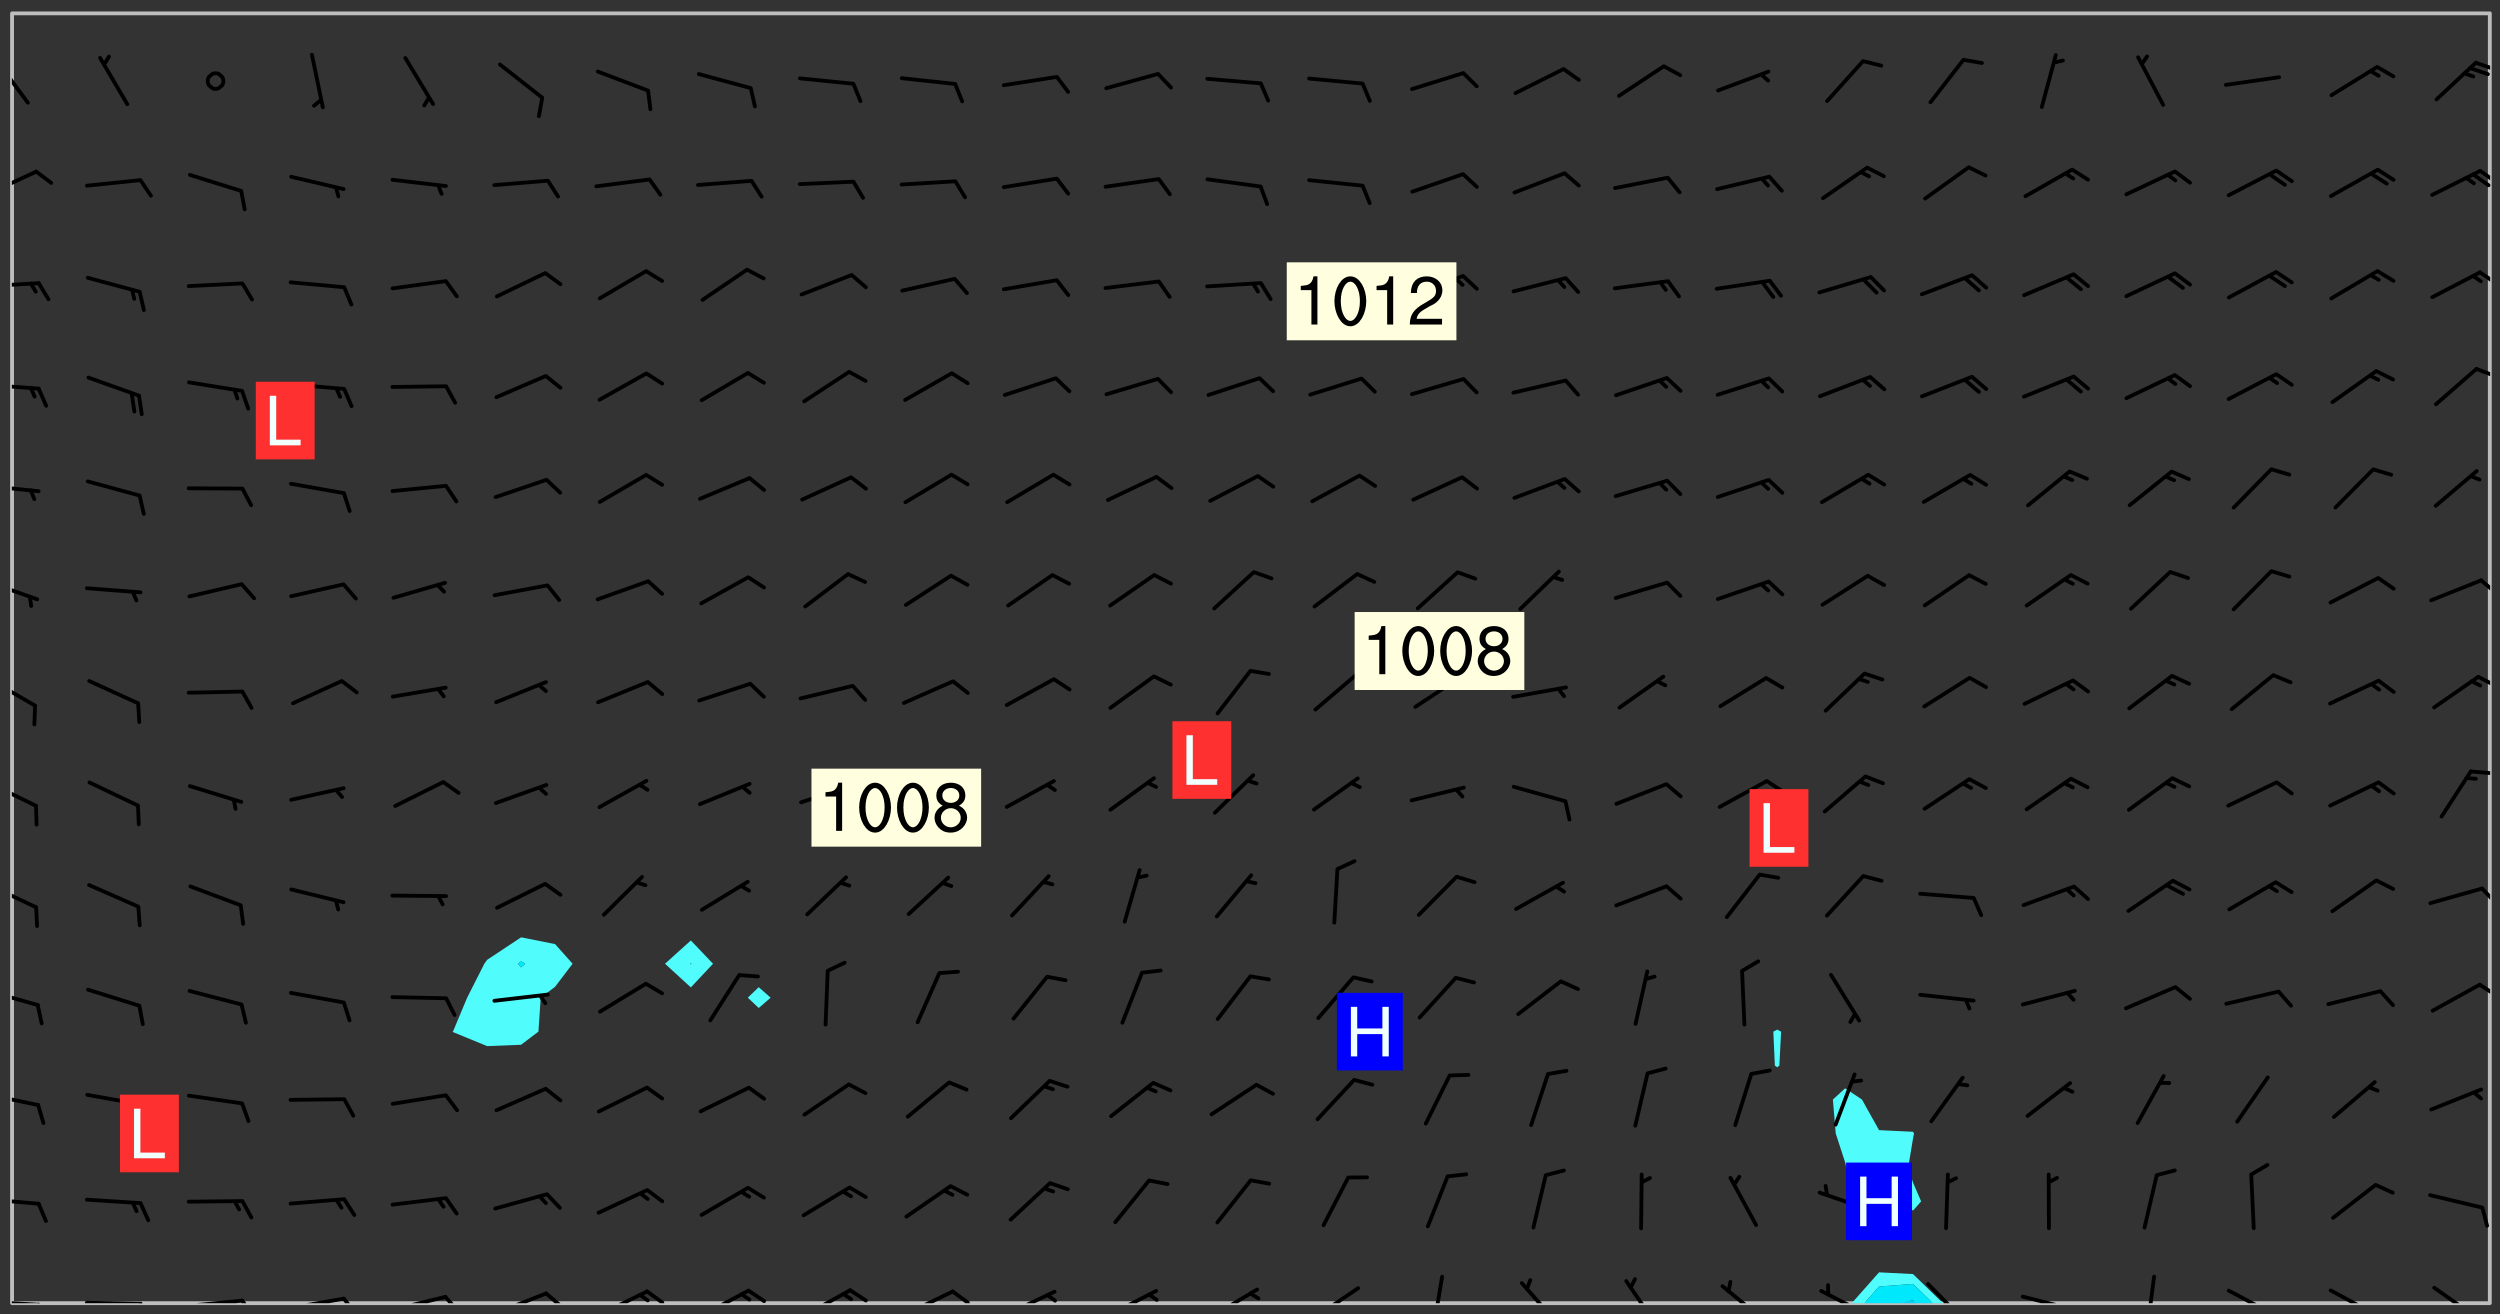 <svg xmlns="http://www.w3.org/2000/svg" role="img" xmlns:xlink="http://www.w3.org/1999/xlink" viewBox="142.45 309.95 326.84 171.84"><rect x="142.45" y="309.95" width="326.84" height="171.84" fill="#333333" stroke="none"/><defs><clipPath id="clip2"><path d="M 144 311.672 L 145 311.672 L 145 480.328 L 144 480.328 Z M 144 311.672"/></clipPath><clipPath id="clip3"><path d="M 144 311.672 L 468 311.672 L 468 480.328 L 144 480.328 Z M 144 311.672"/></clipPath><clipPath id="clip4"><path d="M 384 476 L 397 476 L 397 480.328 L 384 480.328 Z M 384 476"/></clipPath><clipPath id="clip5"><path d="M 386 477 L 396 477 L 396 480.328 L 386 480.328 Z M 386 477"/></clipPath><clipPath id="clip6"><path d="M 390 479 L 393 479 L 393 480.328 L 390 480.328 Z M 390 479"/></clipPath><clipPath id="clip7"><path d="M 467 311.672 L 468 311.672 L 468 480.328 L 467 480.328 Z M 467 311.672"/></clipPath><clipPath id="clip8"><path d="M 144 479 L 148 479 L 148 480.328 L 144 480.328 Z M 144 479"/></clipPath><clipPath id="clip9"><path d="M 147 480 L 149 480 L 149 480.328 L 147 480.328 Z M 147 480"/></clipPath><clipPath id="clip10"><path d="M 153 480 L 162 480 L 162 480.328 L 153 480.328 Z M 153 480"/></clipPath><clipPath id="clip11"><path d="M 160 480 L 163 480 L 163 480.328 L 160 480.328 Z M 160 480"/></clipPath><clipPath id="clip12"><path d="M 166 479 L 175 479 L 175 480.328 L 166 480.328 Z M 166 479"/></clipPath><clipPath id="clip13"><path d="M 173 479 L 176 479 L 176 480.328 L 173 480.328 Z M 173 479"/></clipPath><clipPath id="clip14"><path d="M 180 479 L 188 479 L 188 480.328 L 180 480.328 Z M 180 479"/></clipPath><clipPath id="clip15"><path d="M 187 479 L 190 479 L 190 480.328 L 187 480.328 Z M 187 479"/></clipPath><clipPath id="clip16"><path d="M 193 479 L 201 479 L 201 480.328 L 193 480.328 Z M 193 479"/></clipPath><clipPath id="clip17"><path d="M 200 479 L 203 479 L 203 480.328 L 200 480.328 Z M 200 479"/></clipPath><clipPath id="clip18"><path d="M 207 478 L 215 478 L 215 480.328 L 207 480.328 Z M 207 478"/></clipPath><clipPath id="clip19"><path d="M 213 478 L 216 478 L 216 480.328 L 213 480.328 Z M 213 478"/></clipPath><clipPath id="clip20"><path d="M 220 478 L 228 478 L 228 480.328 L 220 480.328 Z M 220 478"/></clipPath><clipPath id="clip21"><path d="M 226 478 L 230 478 L 230 480.328 L 226 480.328 Z M 226 478"/></clipPath><clipPath id="clip22"><path d="M 225 478 L 228 478 L 228 480.328 L 225 480.328 Z M 225 478"/></clipPath><clipPath id="clip23"><path d="M 233 478 L 241 478 L 241 480.328 L 233 480.328 Z M 233 478"/></clipPath><clipPath id="clip24"><path d="M 240 478 L 243 478 L 243 480.328 L 240 480.328 Z M 240 478"/></clipPath><clipPath id="clip25"><path d="M 239 478 L 241 478 L 241 480.328 L 239 480.328 Z M 239 478"/></clipPath><clipPath id="clip26"><path d="M 247 478 L 254 478 L 254 480.328 L 247 480.328 Z M 247 478"/></clipPath><clipPath id="clip27"><path d="M 253 478 L 256 478 L 256 480.328 L 253 480.328 Z M 253 478"/></clipPath><clipPath id="clip28"><path d="M 252 478 L 254 478 L 254 480.328 L 252 480.328 Z M 252 478"/></clipPath><clipPath id="clip29"><path d="M 260 478 L 268 478 L 268 480.328 L 260 480.328 Z M 260 478"/></clipPath><clipPath id="clip30"><path d="M 266 478 L 270 478 L 270 480.328 L 266 480.328 Z M 266 478"/></clipPath><clipPath id="clip31"><path d="M 273 478 L 281 478 L 281 480.328 L 273 480.328 Z M 273 478"/></clipPath><clipPath id="clip32"><path d="M 279 479 L 281 479 L 281 480.328 L 279 480.328 Z M 279 479"/></clipPath><clipPath id="clip33"><path d="M 287 478 L 294 478 L 294 480.328 L 287 480.328 Z M 287 478"/></clipPath><clipPath id="clip34"><path d="M 292 478 L 294 478 L 294 480.328 L 292 480.328 Z M 292 478"/></clipPath><clipPath id="clip35"><path d="M 300 478 L 308 478 L 308 480.328 L 300 480.328 Z M 300 478"/></clipPath><clipPath id="clip36"><path d="M 313 478 L 321 478 L 321 480.328 L 313 480.328 Z M 313 478"/></clipPath><clipPath id="clip37"><path d="M 329 476 L 332 476 L 332 480.328 L 329 480.328 Z M 329 476"/></clipPath><clipPath id="clip38"><path d="M 341 477 L 347 477 L 347 480.328 L 341 480.328 Z M 341 477"/></clipPath><clipPath id="clip39"><path d="M 354 477 L 360 477 L 360 480.328 L 354 480.328 Z M 354 477"/></clipPath><clipPath id="clip40"><path d="M 367 477 L 374 477 L 374 480.328 L 367 480.328 Z M 367 477"/></clipPath><clipPath id="clip41"><path d="M 380 478 L 388 478 L 388 480.328 L 380 480.328 Z M 380 478"/></clipPath><clipPath id="clip42"><path d="M 394 477 L 400 477 L 400 480.328 L 394 480.328 Z M 394 477"/></clipPath><clipPath id="clip43"><path d="M 406 479 L 414 479 L 414 480.328 L 406 480.328 Z M 406 479"/></clipPath><clipPath id="clip44"><path d="M 422 476 L 425 476 L 425 480.328 L 422 480.328 Z M 422 476"/></clipPath><clipPath id="clip45"><path d="M 433 478 L 441 478 L 441 480.328 L 433 480.328 Z M 433 478"/></clipPath><clipPath id="clip46"><path d="M 446 478 L 454 478 L 454 480.328 L 446 480.328 Z M 446 478"/></clipPath><clipPath id="clip47"><path d="M 460 478 L 467 478 L 467 480.328 L 460 480.328 Z M 460 478"/></clipPath><clipPath id="clip48"><path d="M 144 466 L 148 466 L 148 468 L 144 468 Z M 144 466"/></clipPath><clipPath id="clip49"><path d="M 144 452 L 148 452 L 148 455 L 144 455 Z M 144 452"/></clipPath><clipPath id="clip50"><path d="M 144 439 L 148 439 L 148 442 L 144 442 Z M 144 439"/></clipPath><clipPath id="clip51"><path d="M 466 438 L 468 438 L 468 441 L 466 441 Z M 466 438"/></clipPath><clipPath id="clip52"><path d="M 144 425 L 148 425 L 148 429 L 144 429 Z M 144 425"/></clipPath><clipPath id="clip53"><path d="M 466 425 L 468 425 L 468 429 L 466 429 Z M 466 425"/></clipPath><clipPath id="clip54"><path d="M 144 411 L 148 411 L 148 416 L 144 416 Z M 144 411"/></clipPath><clipPath id="clip55"><path d="M 465 410 L 468 410 L 468 412 L 465 412 Z M 465 410"/></clipPath><clipPath id="clip56"><path d="M 144 398 L 148 398 L 148 403 L 144 403 Z M 144 398"/></clipPath><clipPath id="clip57"><path d="M 466 398 L 468 398 L 468 400 L 466 400 Z M 466 398"/></clipPath><clipPath id="clip58"><path d="M 144 385 L 148 385 L 148 389 L 144 389 Z M 144 385"/></clipPath><clipPath id="clip59"><path d="M 466 385 L 468 385 L 468 388 L 466 388 Z M 466 385"/></clipPath><clipPath id="clip60"><path d="M 144 373 L 148 373 L 148 375 L 144 375 Z M 144 373"/></clipPath><clipPath id="clip61"><path d="M 144 359 L 148 359 L 148 362 L 144 362 Z M 144 359"/></clipPath><clipPath id="clip62"><path d="M 465 357 L 468 357 L 468 360 L 465 360 Z M 465 357"/></clipPath><clipPath id="clip63"><path d="M 144 346 L 148 346 L 148 348 L 144 348 Z M 144 346"/></clipPath><clipPath id="clip64"><path d="M 466 345 L 468 345 L 468 348 L 466 348 Z M 466 345"/></clipPath><clipPath id="clip65"><path d="M 144 332 L 148 332 L 148 336 L 144 336 Z M 144 332"/></clipPath><clipPath id="clip66"><path d="M 466 332 L 468 332 L 468 334 L 466 334 Z M 466 332"/></clipPath><clipPath id="clip67"><path d="M 465 332 L 468 332 L 468 335 L 465 335 Z M 465 332"/></clipPath><clipPath id="clip68"><path d="M 144 317 L 147 317 L 147 324 L 144 324 Z M 144 317"/></clipPath><clipPath id="clip69"><path d="M 465 317 L 468 317 L 468 320 L 465 320 Z M 465 317"/></clipPath><g id="surface812" clip-path="url(#clip1)"><path fill="#fff" fill-opacity="0" fill-rule="evenodd" d="M 0 0 L 1000 0 L 1000 1000 L 0 1000 Z M 0 0"/><path fill="#d3d3d3" fill-opacity="0" fill-rule="evenodd" d="M162.152 355.867L161.918 356.16 161.977 356.395 162.094 356.566 162.27 356.801 162.562 357.148 162.676 357.207 162.793 357.035 162.852 356.801 163.027 356.625 163.492 356.449 164.191 356.449 164.426 356.742 164.715 357.559 164.773 357.734 164.949 357.965 165.301 358.199 166 358.898 166.172 359.074 166.406 359.422 166.641 359.832 166.93 360.414 167.34 360.879 167.57 361.113 167.805 361.289 167.922 361.52 168.098 361.812 168.27 362.977 168.27 363.211 168.328 363.5 168.387 363.617 168.504 363.734 168.852 364.145 168.969 364.316 169.145 364.492 169.32 364.727 169.438 364.898 169.609 365.25 169.668 365.484 169.902 365.891 170.137 365.832 169.961 366.008 169.902 366.938 169.32 366.938 169.086 366.824 168.738 366.938 168.621 367.055 168.562 367.348 168.504 367.523 168.387 367.695 167.922 367.988 167.863 368.223 167.805 368.336 167.805 368.98 167.863 369.152 167.863 369.562 167.922 369.621 167.922 370.027 167.98 370.434 168.098 370.609 168.156 370.668 168.387 371.309 168.328 371.602 168.328 372.301 168.27 372.883 168.27 373.117 168.211 373.348 168.156 373.699 168.156 375.621 168.211 375.738 168.637 375.738 168.27 375.855 168.246 376.207 169.137 377.375 170.879 377.914 172.219 378.273 172.219 378.812 172.309 379.621 172.844 380.336 174.363 380.605 175.254 380.52 175.344 381.684 175.879 381.863 177.039 381.684 179.094 380.699 180.254 380.336 182.133 380.16 183.828 379.98 183.648 380.699 182.133 380.785 180.883 380.875 180.078 381.145 179.004 381.953 179.273 382.672 179.809 383.57 179.629 384.195 179.363 385.004 179.629 386.082 180.254 386.98 181.059 387.16 182.309 386.98 182.043 387.703 182.141 388.207 182.195 388.5 182.195 388.672 182.254 388.965 182.254 389.371 182.43 389.488 182.781 389.605 183.188 389.605 183.48 389.43 183.594 389.312 183.652 389.195 183.77 388.965 183.828 388.789 184.18 388.324 184.41 388.148 184.586 388.09 184.762 388.148 184.82 388.324 184.938 389.312 184.992 389.781 185.051 389.953 185.168 390.188 185.344 390.246 186.16 390.305 186.449 390.305 186.566 390.539 186.625 390.945 186.684 391.297 186.684 392.402 186.801 392.695 186.918 393.043 187.207 393.742 187.383 394.094 187.965 394.848 188.316 395.023 188.488 395.082 188.957 395.316 189.598 395.781 189.945 396.016 190.238 396.191 190.531 396.246 190.762 396.309 191.578 396.656 191.871 396.832 191.984 397.004 192.336 397.355 192.453 397.531 192.977 398.172 192.977 398.461 193.035 398.812 193.035 399.16 193.094 399.512 193.152 399.801 193.27 399.859 193.441 399.918 193.617 399.918 194.199 400.152 194.375 400.27 194.551 400.559 194.727 400.793 194.84 401.027 195.133 401.258 195.25 401.375 195.25 401.785 195.309 401.84 195.598 402.074 195.832 402.191 195.891 402.309 196.008 402.48 196.066 402.598 196.297 402.832 196.355 403.008 196.59 403.066 196.707 403.125 196.59 403.238 196.531 403.355 196.531 403.473 196.414 403.766 196.297 404.055 196.297 404.637 196.473 404.754 196.59 404.812 196.648 404.93 196.766 405.047 196.879 405.105 197.055 405.453 197.113 405.805 197.172 406.211 197.172 406.387 197.113 406.562 196.996 407.262 196.996 407.434 197.113 407.609 197.406 407.902 197.812 407.902 197.988 408.02 198.105 408.191 198.223 408.484 198.223 408.719 197.695 408.719 197.465 408.484 197.23 408.484 197.055 408.543 196.996 409.242 197.055 409.59 197.172 409.766 197.348 410.176 197.465 410.406 197.754 410.875 197.93 410.93 198.453 410.93 198.688 410.988 199.445 411.629 199.504 411.922 199.504 412.156 199.562 412.215 199.793 412.562 199.793 412.914 199.676 413.086 199.676 413.379 199.969 413.668 200.262 413.844 200.434 413.902 200.727 414.078 201.02 414.195 201.602 414.602 201.891 414.836 202.184 415.012 202.402 415.172 202.418 415.184 202.648 415.359 203.289 415.883 203.465 416.117 203.582 416.293 203.758 416.469 203.871 416.641 203.871 417.281 203.988 417.457 204.457 417.574 205.039 417.691 205.273 417.75 205.504 417.863 205.797 417.98 205.91 418.039 206.496 418.391 206.785 418.562 206.961 418.625 207.137 418.68 207.312 418.738 208.012 419.09 208.301 419.266 208.535 419.32 208.824 419.496 209.059 419.613 209.699 420.02 209.992 420.137 210.164 420.195 210.398 420.254 210.809 420.312 211.039 420.371 211.273 420.488 211.332 420.66 210.922 420.836 211.391 420.895 211.449 421.188 211.562 421.422 211.738 421.477 211.973 421.535 212.148 421.594 212.555 421.711 213.195 421.945 213.312 422.117 213.371 422.352 213.371 422.527 213.312 422.645 213.254 423.051 213.488 423.285 213.605 423.344 213.953 423.461 214.594 423.691 214.77 423.809 215.059 423.926 215.234 424.102 215.469 424.566 216.051 425.672 216.227 425.848 216.574 426.023 216.75 426.141 217.102 426.258 218.148 426.781 218.383 426.84 218.848 426.953 219.141 427.012 219.605 427.188 220.363 427.77 220.598 428.004 220.945 428.469 221.121 428.645 221.41 428.879 222.227 429.578 222.52 429.754 222.809 430.043 223.102 430.219 223.395 430.508 224.09 431.148 224.266 431.324 224.559 431.559 224.848 431.793 225.316 432.082 225.957 432.664 226.305 432.898 226.539 433.191 226.887 433.539 227.238 434.004 228.172 434.996 228.52 435.402 228.637 435.578 228.871 435.637 228.984 435.754 229.629 435.93 229.859 436.043 230.094 436.102 230.387 436.277 230.617 436.395 231.551 437.094 231.957 437.5 232.191 437.676 232.598 437.852 232.832 437.969 233.648 438.316 233.996 438.551 234.23 438.668 234.523 438.957 234.754 439.074 235.512 439.426 235.863 439.598 236.094 439.656 236.387 439.773 236.621 439.832 237.492 440.008 238.309 440.008 238.777 440.238 238.949 440.297 239.824 440.996 240.289 441.113 240.582 441.172 240.758 441.23 240.988 441.289 241.457 441.348 241.805 441.406 242.156 441.465 242.562 441.523 242.855 441.523 243.027 441.582 243.027 441.812 243.203 441.988 243.496 441.988 243.844 442.047 244.195 442.105 244.895 442.223 245.535 442.223 246 441.988 246.293 441.812 246.465 441.695 246.875 441.523 247.164 441.348 248.098 440.883 248.566 440.59 249.09 440.297 249.555 440.125 250.02 439.949 251.07 439.484 251.359 439.367 251.77 439.25 252.059 439.133 252.586 438.957 254.102 438.258 254.684 437.91 254.973 437.852 255.266 437.793 255.613 437.676 256.488 437.445 256.84 437.328 256.953 437.328 257.188 437.27 258.062 437.035 258.297 436.977 259.109 436.977 259.461 436.918 260.277 436.801 260.449 436.742 260.801 436.688 261.094 436.629 261.324 436.57 262.141 436.395 262.316 436.336 262.664 436.336 262.898 436.277 263.363 436.16 264.121 435.988 264.355 435.93 264.703 435.93 265.113 435.812 265.402 435.754 266.688 435.695 266.977 435.695 267.387 435.637 267.617 435.578 267.793 435.578 268.668 435.461 269.074 435.461 269.484 435.344 269.832 435.344 270.184 435.23 271.055 435.172 272.805 435.172 273.852 435.461 274.262 435.578 274.551 435.695 274.902 435.812 275.191 435.93 276.242 436.102 276.531 436.16 276.824 436.16 277.117 436.219 277.289 436.277 277.699 436.336 277.871 436.395 277.988 436.453 278.105 436.453 278.223 436.512 278.574 436.57 278.688 436.57 279.098 436.637 281.02 437.031 282.945 437.426 284.465 437.875 286.16 438.594 288.305 439.398 289.91 438.68 291.34 437.875 292.5 436.797 293.75 436.348 296.785 435.629 298.66 435.27 300.805 433.922 303.039 432.668 305.539 431.41 307.234 430.961 309.02 430.781 310.18 430.512 310.805 431.051 312.145 430.781 312.859 429.793 313.844 428.449 314.289 428.27 315.094 427.91 316.969 427.371 318.754 426.922 320.004 426.652 321.164 426.562 322.863 426.473 324.824 426.203 326.074 426.113 326.613 426.113 327.238 426.023 328.129 426.023 330.273 425.844 332.684 425.664 335.273 425.574 336.969 425.754 338.578 425.844 340.008 426.203 341.168 426.922 343.043 427.91 344.203 429.438 344.469 430.152 345.098 430.242 345.453 431.141 345.988 431.68 346.523 433.207 347.598 433.566 348.133 433.566 347.328 434.102 347.418 435.809 348.133 438.504 349.023 439.309 349.918 440.297 350.633 441.555 352.418 442.094 353.938 441.914 354.293 443.258 355.902 442.453 356.883 441.914 357.152 442.184 357.469 441.969 357.688 441.824 358.488 442.273 358.938 441.914 359.293 441.914 359.828 441.645 360.367 440.926 360.902 440.656 361.527 439.668 362.688 440.117 363.527 440.488 364.922 441.105 366.617 440.926 368.223 440.926 370.008 441.016 370.188 439.309 370.723 437.965 371.527 438.234 372.02 439.082 372.422 439.488 372.332 440.027 372.332 440.387 373.047 440.836 373.758 440.566 375.188 440.566 375.547 441.555 375.992 442.812 376.707 444.156 377.957 444.785 379.652 445.414 380.367 445.234 380.547 444.695 381.527 444.605 381.977 444.965 382.062 446.223 381.797 446.852 381.262 447.031 381.262 447.57 381.977 448.555 382.242 449.094 383.227 450.082 384.027 451.16 383.762 451.52 383.672 452.418 383.047 454.75 382.691 456.816 382.602 458.609 382.422 459.328 382.332 459.867 382.332 461.305 381.352 463.188 380.992 464.895 380.457 465.793 379.652 466.961 379.387 467.5 381.441 468.754 381.527 469.113 381.172 469.652 381.082 469.473 381.082 470.281 381.172 471.719 380.727 472.434 379.652 472.527 379.387 473.242 379.922 474.141 380.727 474.859 381.887 475.668 383.227 475.938 383.672 476.297 383.316 476.746 381.527 476.656 380.277 476.207 379.562 475.488 378.938 475.398 378.762 478.988 378.574 480.297 467.934 480.297 467.934 311.703 412.664 311.703 412.664 360.785 413.426 360.91 416.715 361.453 418.738 364.289 418.738 367.043 421.09 367.375 423.438 367.707 427.488 367.707 426.109 371.867 424.086 372.574 422.062 373.277 421.52 373.621 418.926 375.238 418.738 375.355 416.715 373.277 415.984 370.535 413.312 368.457 411.938 364.957 411.871 364.875 409.914 362.203 412.664 360.785 412.664 311.703 294.422 311.703 294.422 403.117 294.539 403.148 294.672 403.16 294.746 403.234 294.852 403.281 294.941 403.34 295.027 403.398 295.117 403.457 295.414 403.754 295.473 403.844 295.504 403.961 295.531 404.078 295.547 404.215 295.516 404.332 295.457 404.422 295.398 404.508 295.355 404.613 295.309 404.715 295.281 404.836 295.281 404.98 295.457 405.25 295.605 405.398 295.68 405.484 295.754 405.559 295.797 405.664 295.859 405.754 295.918 405.84 295.961 405.945 296.02 406.035 296.066 406.137 296.109 406.242 296.168 406.328 296.285 406.508 296.359 406.582 296.422 406.668 296.48 406.758 296.523 406.863 296.582 406.953 296.641 407.039 296.703 407.129 296.762 407.219 296.805 407.32 296.922 407.5 296.996 407.574 297.055 407.66 297.129 407.734 297.219 407.793 297.324 407.84 297.473 407.84 297.605 407.824 297.738 407.84 297.84 407.793 297.914 407.719 297.961 407.617 297.945 407.484 297.945 407.336 297.898 407.23 297.871 407.113 297.824 407.012 297.797 406.891 297.754 406.789 297.691 406.699 297.648 406.598 297.605 406.492 297.574 406.375 297.559 406.242 297.547 406.105 297.633 406.047 297.691 405.961 297.812 405.93 297.855 406.035 297.871 406.168 297.871 406.285 297.93 406.387 297.988 406.477 298.078 406.535 298.227 406.684 298.285 406.773 298.328 406.879 298.316 406.98 298.402 407.039 298.508 407.086 298.594 407.145 298.684 407.203 298.758 407.277 298.641 407.305 298.535 407.352 298.449 407.41 298.375 407.484 298.316 407.574 298.254 407.66 298.227 407.781 298.18 407.883 298.137 407.988 298.105 408.105 298.094 408.238 298.078 408.371 298.078 408.52 298.105 408.637 298.152 408.742 298.195 408.844 298.254 408.934 298.328 409.008 298.418 409.066 298.492 409.141 298.582 409.199 298.641 409.289 298.684 409.395 298.73 409.496 298.848 409.527 298.98 409.543 299.129 409.543 299.246 409.512 299.352 409.555 299.395 409.66 299.441 409.762 299.469 409.883 299.5 410 299.527 410.117 299.559 410.238 299.586 410.355 299.691 410.398 299.793 410.445 299.926 410.43 300.074 410.578 300.137 410.664 300.211 410.738 300.281 410.812 300.371 410.875 300.477 410.918 300.578 410.961 300.695 410.992 300.832 411.008 300.949 410.977 301.023 410.902 301.051 410.785 301.039 410.652 301.008 410.531 300.98 410.414 301.023 410.309 301.141 410.309 301.23 410.371 301.348 410.398 301.496 410.398 301.629 410.414 301.777 410.414 301.91 410.43 302.043 410.414 302.191 410.414 302.324 410.398 302.457 410.387 302.594 410.398 302.711 410.371 302.844 410.355 303.035 410.297 302.977 410.473 302.961 410.605 302.934 410.727 302.918 410.859 302.859 410.945 302.727 410.961 302.621 411.008 302.516 411.051 302.398 411.082 302.281 411.109 302.016 411.141 301.867 411.141 301.734 411.156 301.66 411.23 301.719 411.316 301.867 411.465 301.984 411.645 302.059 411.715 302.148 411.777 302.238 411.836 302.324 411.895 302.414 411.953 302.516 411.996 302.621 412.059 302.727 412.102 302.812 412.16 302.918 412.207 303.02 412.25 303.199 412.367 303.258 412.457 303.215 412.559 303.168 412.664 303.184 412.797 303.406 413.02 303.465 413.109 303.508 413.211 303.539 413.332 303.582 413.434 303.598 413.566 303.629 413.684 303.641 413.82 303.672 413.938 303.82 414.086 303.922 414.129 304.027 414.172 304.145 414.203 304.277 414.219 304.414 414.234 304.531 414.234 304.648 414.203 304.738 414.145 304.781 414.039 304.828 413.938 304.871 413.832 304.902 413.715 304.914 413.582 304.914 413.434 304.902 413.301 304.887 413.168 304.855 413.051 304.812 412.945 304.766 412.84 304.723 412.738 304.68 412.633 304.664 412.5 304.68 412.367 304.707 412.25 304.738 412.133 304.766 412.012 304.812 411.91 304.902 411.852 304.988 411.789 305.062 411.715 305.152 411.656 305.375 411.434 305.434 411.348 305.508 411.273 305.625 411.094 305.684 411.008 305.684 410.859 305.609 410.785 305.508 410.738 305.402 410.695 305.301 410.652 305.242 410.562 305.195 410.457 305.168 410.34 305.258 410.281 305.375 410.25 305.477 410.207 305.656 410.09 305.805 409.941 305.816 409.809 305.805 409.703 305.715 409.645 305.582 409.66 305.434 409.66 305.301 409.676 305.168 409.66 305.047 409.629 304.961 409.57 304.887 409.496 304.828 409.406 304.766 409.32 304.648 409.141 304.59 409.055 304.621 408.934 304.707 408.875 304.828 408.844 304.887 408.758 304.887 408.637 304.855 408.52 304.797 408.43 304.738 408.344 304.691 408.238 304.664 408.121 304.648 407.988 304.707 407.898 304.781 407.824 304.871 407.766 304.988 407.586 305.062 407.512 305.121 407.426 305.27 407.277 305.391 407.246 305.523 407.23 305.656 407.246 305.73 407.32 305.773 407.426 305.789 407.559 305.758 407.676 305.641 407.707 305.508 407.719 305.359 407.867 305.316 407.973 305.27 408.074 305.242 408.195 305.211 408.312 305.211 408.461 305.242 408.578 305.285 408.684 305.344 408.773 305.418 408.844 305.492 408.918 305.609 408.949 305.73 408.977 305.848 408.949 305.98 408.934 306.098 408.934 306.188 408.992 306.262 409.066 306.309 409.172 306.367 409.258 306.469 409.305 306.602 409.32 306.707 409.363 306.793 409.422 306.781 409.527 306.707 409.602 306.527 409.719 306.469 409.809 306.379 409.867 306.309 409.941 306.234 410.016 306.172 410.105 306.145 410.223 306.129 410.355 306.145 410.488 306.129 410.621 306.129 410.77 306.145 410.902 306.172 411.02 306.203 411.141 306.277 411.215 306.367 411.273 306.453 411.332 306.543 411.391 306.66 411.422 306.66 411.508 306.559 411.555 306.469 411.613 306.203 411.645 306.086 411.672 305.938 411.672 305.832 411.715 305.73 411.762 305.672 411.852 305.609 412.086 305.598 412.219 305.566 412.34 305.551 412.473 305.551 412.766 305.539 412.898 305.551 413.035 305.566 413.168 305.699 413.184 305.832 413.195 305.953 413.227 306.039 413.285 306.113 413.359 306.16 413.465 306.203 413.566 306.219 413.699 306.219 414.145 306.203 414.277 306.203 414.723 306.234 414.988 306.262 415.105 306.277 415.238 306.309 415.355 306.395 415.566 306.426 415.832 306.426 415.98 306.395 416.098 306.367 416.215 306.336 416.336 306.309 416.453 306.277 416.57 306.246 416.691 306.234 416.824 306.219 416.957 306.309 417.016 306.426 416.984 306.527 417 306.574 417.105 306.543 417.371 306.543 417.812 306.5 417.918 306.453 418.023 306.41 418.125 306.367 418.23 306.309 418.316 306.277 418.438 306.234 418.555 306.203 418.672 306.188 418.805 306.203 418.938 306.262 419.027 306.367 419.074 306.453 419.133 306.512 419.219 306.5 419.355 306.469 419.473 306.426 419.574 306.426 420.02 306.41 420.152 306.41 420.301 306.379 420.418 306.336 420.523 306.309 420.641 306.262 420.746 306.219 420.848 306.188 420.969 306.16 421.086 306.129 421.219 306.098 421.336 306.07 421.453 306.027 421.559 305.996 421.676 305.965 421.797 305.953 421.93 305.938 422.062 305.938 422.359 305.965 422.477 305.965 422.625 306.012 423.023 306.039 423.141 306.098 423.23 306.219 423.262 306.367 423.262 306.5 423.246 306.559 423.336 306.559 423.453 306.5 423.543 306.41 423.602 306.309 423.645 306.203 423.691 306.113 423.75 306.027 423.809 305.891 423.824 305.773 423.793 305.641 423.777 305.539 423.824 305.477 423.91 305.465 424.047 305.449 424.18 305.418 424.297 305.391 424.414 305.375 424.547 305.344 424.668 305.344 424.965 305.359 425.098 305.391 425.215 305.391 425.363 305.402 425.496 305.402 425.645 305.375 425.762 305.328 425.863 305.301 425.984 305.27 426.102 305.211 426.191 305.137 426.266 305.035 426.309 304.93 426.355 304.812 426.383 304.691 426.414 304.59 426.367 304.648 426.281 304.754 426.234 304.781 426.117 304.812 426 304.84 425.879 304.871 425.762 304.871 425.613 304.887 425.48 304.855 425.363 304.812 425.258 304.707 425.273 304.633 425.348 304.531 425.391 304.441 425.453 304.367 425.527 304.324 425.629 304.309 425.762 304.277 425.879 304.25 426 304.219 426.117 304.191 426.234 304.16 426.355 304.133 426.473 304.102 426.59 304.059 426.695 303.969 426.754 303.879 426.754 303.762 426.723 303.73 426.637 303.746 426.5 303.715 426.383 303.715 426.234 303.703 426.102 303.703 425.953 303.641 425.719 303.613 425.598 303.57 425.496 303.523 425.391 303.465 425.305 303.406 425.215 303.363 425.109 303.301 425.023 303.152 424.875 303.082 424.801 302.977 424.754 302.871 424.711 302.77 424.668 302.473 424.371 302.383 424.297 302.297 424.238 302.191 424.195 302.102 424.133 302.016 424.074 301.91 424.031 301.82 423.973 301.734 423.91 301.66 423.84 301.555 423.793 301.469 423.734 301.363 423.691 301.273 423.629 301.172 423.586 301.066 423.543 300.98 423.484 300.875 423.438 300.77 423.395 300.668 423.348 300.578 423.289 300.477 423.246 300.371 423.203 300.281 423.141 300.164 423.113 300.031 423.098 299.898 423.113 299.75 423.113 299.617 423.129 299.5 423.098 299.41 423.039 299.336 422.965 299.246 422.906 299.145 422.859 298.996 422.859 298.875 422.832 298.773 422.789 298.699 422.715 298.582 422.535 298.492 422.477 298.391 422.434 298.301 422.371 298.195 422.328 298.105 422.27 298.02 422.211 297.914 422.164 297.855 422.078 297.797 421.988 297.754 421.883 297.707 421.781 297.633 421.707 297.547 421.648 297.473 421.574 297.383 421.516 297.16 421.293 297.117 421.188 297.086 420.922 297.191 420.879 297.336 420.879 297.441 420.922 297.516 420.996 297.605 421.055 297.691 421.113 297.797 421.16 297.887 421.219 298.035 421.367 298.105 421.441 298.254 421.59 298.316 421.676 298.391 421.75 298.477 421.809 298.551 421.883 298.641 421.945 298.73 422.004 298.816 422.062 299.086 422.238 299.188 422.285 299.293 422.328 299.395 422.371 299.441 422.297 299.5 422.211 299.574 422.137 299.645 422.062 299.75 422.105 299.824 422.18 299.883 422.27 299.926 422.371 299.973 422.477 300.016 422.582 300.137 422.609 300.254 422.582 300.328 422.492 300.371 422.387 300.43 422.297 300.504 422.223 300.609 422.18 300.727 422.152 300.859 422.164 300.949 422.223 301.098 422.371 301.156 422.461 301.199 422.566 301.246 422.668 301.289 422.773 301.332 422.875 301.438 422.922 301.543 422.965 301.676 422.98 301.762 422.922 301.82 422.832 301.895 422.758 302 422.715 302.117 422.742 302.223 422.789 302.324 422.832 302.43 422.875 302.531 422.922 302.711 423.039 302.711 423.156 302.695 423.289 302.711 423.422 302.727 423.559 302.785 423.645 302.887 423.691 303.008 423.719 303.125 423.75 303.273 423.75 303.391 423.719 303.449 423.629 303.629 423.512 303.688 423.422 303.762 423.348 303.82 423.262 303.938 423.082 304.117 422.965 304.234 422.996 304.324 423.055 304.367 423.129 304.352 423.262 304.352 423.379 304.441 423.438 304.59 423.438 304.723 423.422 304.855 423.41 305.121 423.379 305.227 423.336 305.344 423.305 305.465 423.277 305.539 423.203 305.609 423.129 305.672 423.039 305.656 422.934 305.609 422.832 305.508 422.789 305.402 422.773 305.285 422.801 305.02 422.832 304.871 422.832 304.797 422.758 304.707 422.699 304.59 422.668 304.473 422.641 304.34 422.625 304.191 422.625 304.059 422.641 303.762 422.641 303.656 422.594 303.508 422.445 303.465 422.344 303.406 422.254 303.629 422.031 303.715 421.973 303.82 421.93 303.938 421.898 304.07 421.883 304.203 421.898 304.34 421.914 304.441 421.957 304.574 421.945 304.664 421.883 304.766 421.84 304.828 421.75 304.781 421.648 304.691 421.59 304.574 421.559 304.473 421.516 304.414 421.426 304.352 421.336 304.352 421.219 304.367 421.086 304.473 421.039 304.547 420.969 304.547 420.848 304.457 420.789 304.426 420.672 304.516 420.613 304.59 420.539 304.633 420.434 304.691 420.344 304.738 420.242 304.754 420.109 304.754 419.961 304.707 419.855 304.664 419.754 304.574 419.695 304.441 419.68 304.34 419.637 304.203 419.621 304.086 419.59 303.641 419.59 303.508 419.574 303.375 419.562 303.242 419.547 303.125 419.516 302.977 419.516 302.844 419.5 302.711 419.488 302.445 419.457 302.324 419.414 302.238 419.355 302.164 419.281 302.164 419.133 302.176 419 302.281 418.953 302.383 418.91 302.516 418.895 302.668 418.895 302.801 418.879 303.094 418.879 303.215 418.91 303.316 418.953 303.406 419.012 303.641 419.074 303.762 419.027 303.852 418.969 303.953 418.926 304.086 418.91 304.191 418.953 304.293 419 304.426 419.012 304.547 418.984 304.691 418.984 304.812 418.953 304.93 418.926 305.035 418.879 305.109 418.805 305.195 418.746 305.344 418.598 305.402 418.512 305.449 418.406 305.477 418.289 305.492 418.184 305.391 418.141 305.301 418.082 305.184 418.051 305.078 418.008 304.988 417.945 304.914 417.859 304.84 417.785 304.738 417.742 304.633 417.695 304.531 417.652 304.473 417.562 304.426 417.461 304.34 417.25 304.277 417.164 304.219 417.074 304.145 417 304.059 416.941 303.789 416.941 303.672 416.973 303.582 417.031 303.48 417.074 303.348 417.09 303.242 417.074 303.215 416.957 303.152 416.867 303.035 416.836 302.934 416.793 302.785 416.645 302.754 416.527 302.738 416.422 302.812 416.348 302.992 416.23 303.109 416.203 303.227 416.172 303.363 416.188 303.465 416.23 303.57 416.273 303.672 416.32 303.777 416.363 303.895 416.395 304.027 416.41 304.145 416.438 304.277 416.453 304.383 416.438 304.473 416.379 304.398 416.305 304.293 416.262 304.219 416.188 304.145 416.098 303.996 415.949 303.91 415.891 303.82 415.832 303.746 415.758 303.656 415.699 303.555 415.652 303.434 415.625 303.332 415.578 303.227 415.535 303.109 415.504 303.008 415.461 302.887 415.43 302.738 415.43 302.621 415.461 302.516 415.504 302.43 415.566 302.25 415.684 302.164 415.742 302.074 415.801 301.969 415.848 301.883 415.906 301.777 415.949 301.676 415.992 301.57 416.039 301.496 416.113 301.438 416.203 301.379 416.289 301.332 416.395 301.273 416.48 301.199 416.555 301.066 416.543 300.949 416.512 300.832 416.512 300.758 416.586 300.668 416.645 300.594 416.719 300.504 416.777 300.418 416.836 300.312 416.883 300.211 416.926 300.074 416.941 299.973 416.898 299.824 416.75 299.719 416.703 299.633 416.703 299.527 416.75 299.426 416.793 299.305 416.824 299.188 416.793 299.113 416.719 299.113 416.602 299.145 416.48 299.219 416.41 299.277 416.32 299.352 416.246 299.469 416.215 299.574 416.172 299.867 416.172 300 416.156 300.137 416.141 300.238 416.098 300.328 416.039 300.43 415.992 300.52 415.934 300.652 415.922 300.742 415.98 300.875 415.992 300.965 415.934 301.051 415.875 301.156 415.832 301.246 415.773 301.332 415.711 301.422 415.652 301.57 415.504 301.629 415.418 301.688 415.328 301.793 415.285 301.926 415.27 302.043 415.297 302.164 415.328 302.223 415.27 302.281 415.18 302.312 414.914 302.34 414.797 302.445 414.809 302.578 414.824 302.68 414.781 302.77 414.723 302.828 414.633 302.902 414.559 302.961 414.469 303.008 414.367 303.02 414.234 303.008 414.102 302.961 413.996 302.812 413.848 302.754 413.758 302.695 413.672 302.652 413.566 302.652 413.121 302.668 412.988 302.668 412.84 302.68 412.707 302.621 412.648 302.531 412.707 302.43 412.664 302.25 412.547 302.164 412.488 302.102 412.398 302.043 412.309 301.969 412.234 301.883 412.176 301.762 412.207 301.66 412.219 301.555 412.266 301.469 412.324 301.363 412.367 301.215 412.516 301.125 412.574 301.039 412.633 300.949 412.695 300.844 412.738 300.711 412.754 300.711 412.633 300.816 412.59 300.934 412.559 301.008 412.488 301.051 412.383 301.051 412.234 301.023 412.117 300.875 411.969 300.742 411.953 300.594 411.953 300.477 411.984 300.371 412.027 300.27 412.07 300.18 412.133 300.062 412.16 299.988 412.086 300 411.953 299.957 411.852 299.914 411.746 299.824 411.688 299.707 411.715 299.586 411.746 299.469 411.777 299.367 411.82 299.246 411.852 299.145 411.895 299.039 411.938 298.949 411.996 298.848 412.012 298.848 411.895 298.863 411.762 298.805 411.672 298.73 411.715 298.582 411.863 298.523 411.953 298.449 412.027 298.402 412.133 298.359 412.234 298.285 412.309 298.227 412.398 298.152 412.473 298.094 412.559 298.02 412.633 297.93 412.695 297.855 412.766 297.781 412.84 297.68 412.855 297.547 412.871 297.441 412.828 297.441 412.707 297.59 412.559 297.633 412.457 297.691 412.367 297.738 412.266 297.781 412.16 297.84 412.07 297.871 411.953 297.914 411.852 297.945 411.73 297.973 411.613 298.02 411.508 298.062 411.406 298.105 411.301 298.18 411.23 298.27 411.168 298.359 411.109 298.461 411.066 298.758 411.066 299.023 411.035 299.129 410.992 299.055 410.918 298.938 410.887 298.832 410.844 298.742 410.785 298.641 410.738 298.551 410.68 298.449 410.637 298.344 410.594 298.254 410.531 298.168 410.473 298.062 410.43 297.961 410.387 297.84 410.355 297.723 410.324 297.621 410.281 297.5 410.25 297.398 410.207 297.309 410.148 297.266 410.043 297.25 409.91 297.352 409.867 297.484 409.852 297.621 409.867 297.754 409.852 297.855 409.809 297.914 409.719 297.93 409.613 297.84 409.555 297.766 409.48 297.664 409.438 297.574 409.379 297.426 409.23 297.383 409.125 297.367 408.992 297.367 408.699 297.309 408.609 297.219 408.551 297.145 408.477 297.102 408.371 297.07 408.254 297.012 408.164 296.938 408.09 296.82 408.062 296.746 407.988 296.656 407.93 296.566 407.867 296.48 407.809 296.406 407.734 296.348 407.648 296.301 407.543 296.215 407.484 296.066 407.336 295.871 407.277 295.738 407.293 295.637 407.336 295.562 407.41 295.516 407.512 295.473 407.617 295.414 407.707 295.355 407.793 295.059 408.09 294.969 408.148 294.883 408.148 294.82 408.062 294.777 407.957 294.809 407.84 294.867 407.75 294.895 407.633 294.883 407.5 294.793 407.438 294.688 407.484 294.57 407.512 294.453 407.543 294.184 407.719 294.082 407.766 293.965 407.793 293.859 407.84 293.77 407.898 293.668 407.941 293.609 407.855 293.562 407.75 293.578 407.617 293.625 407.512 293.695 407.438 293.77 407.367 293.828 407.277 293.828 407.129 293.785 407.023 293.547 407.023 293.445 407.07 293.414 407.188 293.387 407.305 293.355 407.426 293.281 407.469 293.148 407.484 293.074 407.438 293.031 407.336 292.988 407.23 292.941 407.129 292.898 407.023 292.777 407.055 292.676 407.098 292.543 407.113 292.426 407.145 292.32 407.188 292.23 407.246 292.129 407.293 292.008 407.32 291.875 407.336 291.773 407.293 291.715 407.203 291.668 407.098 291.625 406.996 291.582 406.891 291.582 406.773 291.641 406.684 291.727 406.625 291.906 406.508 292.008 406.461 292.113 406.418 292.219 406.359 292.32 406.316 292.41 406.254 292.512 406.211 292.617 406.152 292.719 406.105 292.809 406.047 292.914 406.004 293.016 405.961 293.105 405.898 293.207 405.855 293.344 405.84 293.461 405.871 293.562 405.914 293.684 405.945 293.785 405.988 293.891 406.035 293.992 406.078 294.098 406.121 294.199 406.168 294.305 406.211 294.406 406.254 294.512 406.301 294.598 406.359 294.703 406.402 294.82 406.434 294.926 406.477 295.027 406.523 295.117 406.582 295.223 406.625 295.324 406.668 295.43 406.715 295.547 406.742 295.648 406.789 295.77 406.816 295.918 406.816 296.004 406.758 296.02 406.656 296.078 406.566 296.051 406.449 295.977 406.375 295.859 406.195 295.785 406.121 295.695 406.047 295.516 405.93 295.43 405.871 295.324 405.828 295.223 405.781 294.953 405.605 294.895 405.516 294.82 405.441 294.762 405.352 294.719 405.25 294.688 405.133 294.672 404.996 294.672 404.434 294.66 404.301 294.645 404.168 294.613 404.051 294.598 403.918 294.586 403.785 294.555 403.664 294.332 403.441 294.273 403.355 294.258 403.25 294.289 403.133 294.422 403.117 294.422 311.703 172.992 311.703 172.992 313.156 172.934 313.391 172.582 314.441 172.41 314.965 172.293 315.312 172.117 315.723 172 315.895 171.766 316.188 171.535 316.246 171.184 316.246 171.066 316.305 170.836 316.711 170.836 317.004 170.953 317.18 171.184 317.41 171.301 317.645 171.941 318.402 172.234 318.867 172.41 319.102 172.641 319.453 172.875 319.801 173.516 320.617 173.691 321.082 173.863 321.492 173.98 322.188 174.156 322.656 174.273 324.055 174.332 324.52 174.332 325.395 174.449 326.441 174.449 331.223 174.391 331.688 174.039 332.969 173.863 333.492 173.75 333.902 173.398 334.832 172.934 336 172.699 336.582 172.582 336.758 172.41 337.105 172.234 337.512 171.883 338.328 171.824 338.621 171.711 338.914 171.594 339.203 171.535 339.379 171.418 340.254 171.359 340.66 171.301 340.777 171.242 340.953 171.184 341.125 170.953 341.652 170.836 341.824 170.836 342.059 170.719 342.293 170.66 342.465 170.484 343.051 170.484 343.34 170.426 343.516 170.426 343.809 170.367 343.922 170.309 344.449 170.309 344.621 170.254 344.855 170.254 347.477 170.078 348.293 169.961 348.469 169.785 348.703 169.668 348.875 169.555 349.109 168.969 350.043 168.738 350.332 168.445 350.797 168.27 351.031 167.98 351.383 167.629 352.082 167.516 352.312 167.34 352.723 167.164 352.953 166.758 353.48 165.941 354.18 165.648 354.352 165.359 354.586 165.184 354.703 165.008 354.879 164.484 355.285 163.957 355.461 163.785 355.637 163.551 355.691 162.91 355.867 162.152 355.867M174.363 386.891L173.289 387.34 173.648 388.234 174.898 387.52 175.344 386.98 174.363 386.891"/><path fill="#d3d3d3" fill-opacity="0" fill-rule="evenodd" d="M201.508 416.598L200.613 416.598 201.062 417.227 202.043 417.586 202.848 417.496 203.293 416.508 203.117 416.598 202.402 416.242 201.508 416.598M356.129 475.668L356.07 475.145 356.07 474.852 356.184 474.559 356.242 474.328 356.711 473.859 356.824 473.859 356.941 473.746 357.059 473.688 357.234 473.688 357.469 473.629 357.816 473.629 358.051 473.688 358.168 473.746 358.398 473.918 358.457 474.094 358.574 474.676 358.574 474.969 358.457 475.145 358.285 475.434 358.109 475.609 357.582 476.133 357.352 476.367 357.234 476.426 357.059 476.426 356.941 476.367 356.535 476.074 356.359 475.957 356.242 475.898 356.184 475.785 356.129 475.668M362.77 464.711L362.711 464.539 362.711 463.43 362.77 463.258 362.945 463.199 363.117 463.141 363.293 463.141 363.527 463.082 363.645 463.141 363.703 463.84 363.645 464.012 363.527 464.188 363.41 464.246 363.176 464.77 363.062 464.828 362.828 464.828 362.77 464.711M372.383 450.32L372.266 450.145 372.266 449.445 372.559 448.57 372.676 448.398 372.852 448.047 372.965 447.816 373.082 447.523 373.434 446.766 373.551 446.535 373.723 446.301 373.898 446.301 374.016 446.242 374.656 446.242 374.773 446.301 375.008 446.535 375.18 446.648 375.531 446.941 375.648 447.059 375.762 447.234 375.762 447.348 375.879 447.406 375.996 447.523 375.996 448.223 375.938 448.398 375.938 448.629 375.879 448.805 375.531 449.855 375.414 450.086 375.297 450.32 375.18 450.379 374.949 450.613 374.309 450.902 373.434 450.902 373.023 450.785 372.383 450.32"/><path fill="none" stroke="#bebebe" stroke-linecap="round" stroke-linejoin="round" stroke-miterlimit="10" stroke-width=".5" d="M 431.957 354.305 L 108.027 354.305 L 108.027 185.68 L 431.957 185.68 L 431.957 354.305" transform="matrix(1 0 0 -1 36 666)"/><g clip-path="url(#clip2)"><path fill="#fff" fill-opacity="0" fill-rule="evenodd" d="M 144 475.891 L 144 480.328 L 144.004 480.328 L 144 480.328 L 144 311.672 L 144.004 311.672 L 144 311.672 L 144 475.891"/></g><g clip-path="url(#clip3)"><path fill="#fff" fill-opacity="0" fill-rule="evenodd" d="M 144.004 480.328 L 144.004 311.672 L 210.574 311.672 L 210.574 432.492 L 206.137 435.434 L 205.77 435.945 L 203.523 440.383 L 201.699 444.742 L 201.629 444.82 L 201.699 444.891 L 206.137 446.715 L 210.574 446.539 L 212.844 444.82 L 213.141 440.383 L 215.016 438.961 L 217.309 435.945 L 215.016 433.375 L 210.574 432.492 L 210.574 311.672 L 232.766 311.672 L 232.766 432.902 L 229.391 435.945 L 232.766 439.039 L 235.672 435.945 L 232.766 432.902 L 232.766 311.672 L 241.645 311.672 L 241.645 439.012 L 240.211 440.383 L 241.645 441.73 L 243.199 440.383 L 241.645 439.012 L 241.645 311.672 L 374.793 311.672 L 374.793 444.559 L 374.289 444.82 L 374.488 449.262 L 374.793 449.48 L 375.078 449.262 L 375.305 444.82 L 374.793 444.559 L 374.793 311.672 L 383.672 311.672 L 383.672 452.234 L 382.074 453.699 L 382.445 458.137 L 383.672 461.902 L 383.828 462.574 L 388.109 465.605 L 391.191 467.016 L 392.547 468.223 L 393.613 467.016 L 392.547 464.547 L 391.922 462.574 L 392.547 458.816 L 392.684 458.137 L 392.547 457.914 L 388.109 457.699 L 385.875 453.699 L 383.672 452.234 L 383.672 311.672 L 467.996 311.672 L 467.996 480.328 L 396.48 480.328 L 392.547 476.516 L 388.109 476.289 L 384.535 480.328 L 144.004 480.328"/></g><path fill="#50fcfc" fill-rule="evenodd" d="M 201.699 444.891 L 201.629 444.82 L 201.699 444.742 L 203.523 440.383 L 205.77 435.945 L 206.137 435.434 L 210.574 432.492 L 210.574 435.629 L 210.152 435.945 L 210.574 436.43 L 211.113 435.945 L 210.574 435.629 L 210.574 432.492 L 215.016 433.375 L 217.309 435.945 L 215.016 438.961 L 213.141 440.383 L 212.844 444.82 L 210.574 446.539 L 206.137 446.715 L 201.699 444.891"/><path fill="#00e8fc" fill-rule="evenodd" d="M 210.574 436.43 L 210.152 435.945 L 210.574 435.629 L 211.113 435.945 L 210.574 436.43"/><path fill="#50fcfc" fill-rule="evenodd" d="M 232.766 439.039 L 229.391 435.945 L 232.766 432.902 L 232.766 435.863 L 232.676 435.945 L 232.766 436.031 L 232.848 435.945 L 232.766 435.863 L 232.766 432.902 L 235.672 435.945 L 232.766 439.039"/><path fill="#00e8fc" fill-rule="evenodd" d="M 232.766 436.031 L 232.676 435.945 L 232.766 435.863 L 232.848 435.945 L 232.766 436.031"/><path fill="#50fcfc" fill-rule="evenodd" d="M241.645 441.73L240.211 440.383 241.645 439.012 243.199 440.383 241.645 441.73M374.488 449.262L374.289 444.82 374.793 444.559 375.305 444.82 375.078 449.262 374.793 449.48 374.488 449.262M382.445 458.137L382.074 453.699 383.672 452.234 385.875 453.699 388.109 457.699 392.547 457.914 392.684 458.137 392.547 458.816 391.922 462.574 392.547 464.547 393.613 467.016 392.547 468.223 391.191 467.016 388.109 465.605 383.828 462.574 383.672 461.902 382.445 458.137"/><g clip-path="url(#clip4)"><path fill="#50fcfc" fill-rule="evenodd" d="M 384.535 480.328 L 386.176 480.328 L 388.109 478.145 L 392.547 477.801 L 395.156 480.328 L 396.48 480.328 L 392.547 476.516 L 388.109 476.289 L 384.535 480.328"/></g><g clip-path="url(#clip5)"><path fill="#00e8fc" fill-rule="evenodd" d="M 386.176 480.328 L 390.855 480.328 L 392.547 479.941 L 392.945 480.328 L 395.156 480.328 L 392.547 477.801 L 388.109 478.145 L 386.176 480.328"/></g><g clip-path="url(#clip6)"><path fill="#00d4fc" fill-rule="evenodd" d="M 390.855 480.328 L 392.547 479.941 L 392.945 480.328 L 390.855 480.328"/></g><g clip-path="url(#clip7)"><path fill="#fff" fill-opacity="0" fill-rule="evenodd" d="M 467.996 480.328 L 468 480.328 L 468 311.672 L 467.996 311.672 L 468 311.672 L 468 480.328 L 467.996 480.328"/></g><g clip-path="url(#clip8)"><path fill="none" stroke="#000" stroke-linecap="round" stroke-linejoin="round" stroke-miterlimit="10" stroke-width=".5" d="M 111.508 185.473 L 104.492 185.871" transform="matrix(1 0 0 -1 36 666)"/></g><g clip-path="url(#clip9)"><path fill="none" stroke="#000" stroke-linecap="round" stroke-linejoin="round" stroke-miterlimit="10" stroke-width=".5" d="M 111.508 185.473 L 112.535 183.242" transform="matrix(1 0 0 -1 36 666)"/></g><g clip-path="url(#clip10)"><path fill="none" stroke="#000" stroke-linecap="round" stroke-linejoin="round" stroke-miterlimit="10" stroke-width=".5" d="M 124.828 185.605 L 117.801 185.734" transform="matrix(1 0 0 -1 36 666)"/></g><g clip-path="url(#clip11)"><path fill="none" stroke="#000" stroke-linecap="round" stroke-linejoin="round" stroke-miterlimit="10" stroke-width=".5" d="M 124.828 185.605 L 125.941 183.418" transform="matrix(1 0 0 -1 36 666)"/></g><g clip-path="url(#clip12)"><path fill="none" stroke="#000" stroke-linecap="round" stroke-linejoin="round" stroke-miterlimit="10" stroke-width=".5" d="M 138.129 186.012 L 131.133 185.328" transform="matrix(1 0 0 -1 36 666)"/></g><g clip-path="url(#clip13)"><path fill="none" stroke="#000" stroke-linecap="round" stroke-linejoin="round" stroke-miterlimit="10" stroke-width=".5" d="M 138.129 186.012 L 139.484 183.969" transform="matrix(1 0 0 -1 36 666)"/></g><g clip-path="url(#clip14)"><path fill="none" stroke="#000" stroke-linecap="round" stroke-linejoin="round" stroke-miterlimit="10" stroke-width=".5" d="M 151.406 186.273 L 144.484 185.066" transform="matrix(1 0 0 -1 36 666)"/></g><g clip-path="url(#clip15)"><path fill="none" stroke="#000" stroke-linecap="round" stroke-linejoin="round" stroke-miterlimit="10" stroke-width=".5" d="M 151.406 186.273 L 152.914 184.34" transform="matrix(1 0 0 -1 36 666)"/></g><g clip-path="url(#clip16)"><path fill="none" stroke="#000" stroke-linecap="round" stroke-linejoin="round" stroke-miterlimit="10" stroke-width=".5" d="M 164.676 186.5 L 157.848 184.84" transform="matrix(1 0 0 -1 36 666)"/></g><g clip-path="url(#clip17)"><path fill="none" stroke="#000" stroke-linecap="round" stroke-linejoin="round" stroke-miterlimit="10" stroke-width=".5" d="M 164.676 186.5 L 166.305 184.668" transform="matrix(1 0 0 -1 36 666)"/></g><g clip-path="url(#clip18)"><path fill="none" stroke="#000" stroke-linecap="round" stroke-linejoin="round" stroke-miterlimit="10" stroke-width=".5" d="M 177.848 186.953 L 171.305 184.391" transform="matrix(1 0 0 -1 36 666)"/></g><g clip-path="url(#clip19)"><path fill="none" stroke="#000" stroke-linecap="round" stroke-linejoin="round" stroke-miterlimit="10" stroke-width=".5" d="M 177.848 186.953 L 179.711 185.355" transform="matrix(1 0 0 -1 36 666)"/></g><g clip-path="url(#clip20)"><path fill="none" stroke="#000" stroke-linecap="round" stroke-linejoin="round" stroke-miterlimit="10" stroke-width=".5" d="M 191.051 187.211 L 184.73 184.133" transform="matrix(1 0 0 -1 36 666)"/></g><g clip-path="url(#clip21)"><path fill="none" stroke="#000" stroke-linecap="round" stroke-linejoin="round" stroke-miterlimit="10" stroke-width=".5" d="M 191.051 187.211 L 193.035 185.766" transform="matrix(1 0 0 -1 36 666)"/></g><g clip-path="url(#clip22)"><path fill="none" stroke="#000" stroke-linecap="round" stroke-linejoin="round" stroke-miterlimit="10" stroke-width=".5" d="M 190.129 186.762 L 191.121 186.039" transform="matrix(1 0 0 -1 36 666)"/></g><g clip-path="url(#clip23)"><path fill="none" stroke="#000" stroke-linecap="round" stroke-linejoin="round" stroke-miterlimit="10" stroke-width=".5" d="M 204.309 187.32 L 198.102 184.023" transform="matrix(1 0 0 -1 36 666)"/></g><g clip-path="url(#clip24)"><path fill="none" stroke="#000" stroke-linecap="round" stroke-linejoin="round" stroke-miterlimit="10" stroke-width=".5" d="M 204.309 187.32 L 206.344 185.949" transform="matrix(1 0 0 -1 36 666)"/></g><g clip-path="url(#clip25)"><path fill="none" stroke="#000" stroke-linecap="round" stroke-linejoin="round" stroke-miterlimit="10" stroke-width=".5" d="M 203.406 186.84 L 204.422 186.152" transform="matrix(1 0 0 -1 36 666)"/></g><g clip-path="url(#clip26)"><path fill="none" stroke="#000" stroke-linecap="round" stroke-linejoin="round" stroke-miterlimit="10" stroke-width=".5" d="M 217.598 187.367 L 211.445 183.973" transform="matrix(1 0 0 -1 36 666)"/></g><g clip-path="url(#clip27)"><path fill="none" stroke="#000" stroke-linecap="round" stroke-linejoin="round" stroke-miterlimit="10" stroke-width=".5" d="M 217.598 187.367 L 219.652 186.027" transform="matrix(1 0 0 -1 36 666)"/></g><g clip-path="url(#clip28)"><path fill="none" stroke="#000" stroke-linecap="round" stroke-linejoin="round" stroke-miterlimit="10" stroke-width=".5" d="M 216.703 186.875 L 217.73 186.203" transform="matrix(1 0 0 -1 36 666)"/></g><g clip-path="url(#clip29)"><path fill="none" stroke="#000" stroke-linecap="round" stroke-linejoin="round" stroke-miterlimit="10" stroke-width=".5" d="M 231 187.203 L 224.672 184.141" transform="matrix(1 0 0 -1 36 666)"/></g><g clip-path="url(#clip30)"><path fill="none" stroke="#000" stroke-linecap="round" stroke-linejoin="round" stroke-miterlimit="10" stroke-width=".5" d="M 231 187.203 L 232.98 185.754" transform="matrix(1 0 0 -1 36 666)"/></g><g clip-path="url(#clip31)"><path fill="none" stroke="#000" stroke-linecap="round" stroke-linejoin="round" stroke-miterlimit="10" stroke-width=".5" d="M 244.324 187.18 L 237.977 184.164" transform="matrix(1 0 0 -1 36 666)"/></g><g clip-path="url(#clip32)"><path fill="none" stroke="#000" stroke-linecap="round" stroke-linejoin="round" stroke-miterlimit="10" stroke-width=".5" d="M 243.402 186.742 L 244.387 186.008" transform="matrix(1 0 0 -1 36 666)"/></g><g clip-path="url(#clip33)"><path fill="none" stroke="#000" stroke-linecap="round" stroke-linejoin="round" stroke-miterlimit="10" stroke-width=".5" d="M 257.594 187.273 L 251.34 184.066" transform="matrix(1 0 0 -1 36 666)"/></g><g clip-path="url(#clip34)"><path fill="none" stroke="#000" stroke-linecap="round" stroke-linejoin="round" stroke-miterlimit="10" stroke-width=".5" d="M 256.684 186.809 L 257.688 186.105" transform="matrix(1 0 0 -1 36 666)"/></g><g clip-path="url(#clip35)"><path fill="none" stroke="#000" stroke-linecap="round" stroke-linejoin="round" stroke-miterlimit="10" stroke-width=".5" d="M 270.801 187.465 L 264.758 183.879" transform="matrix(1 0 0 -1 36 666)"/></g><path fill="none" stroke="#000" stroke-linecap="round" stroke-linejoin="round" stroke-miterlimit="10" stroke-width=".5" d="M 269.922 186.941 L 270.973 186.305" transform="matrix(1 0 0 -1 36 666)"/><g clip-path="url(#clip36)"><path fill="none" stroke="#000" stroke-linecap="round" stroke-linejoin="round" stroke-miterlimit="10" stroke-width=".5" d="M 284.008 187.641 L 278.188 183.703" transform="matrix(1 0 0 -1 36 666)"/></g><g clip-path="url(#clip37)"><path fill="none" stroke="#000" stroke-linecap="round" stroke-linejoin="round" stroke-miterlimit="10" stroke-width=".5" d="M 294.988 189.137 L 293.832 182.207" transform="matrix(1 0 0 -1 36 666)"/></g><g clip-path="url(#clip38)"><path fill="none" stroke="#000" stroke-linecap="round" stroke-linejoin="round" stroke-miterlimit="10" stroke-width=".5" d="M 305.402 188.305 L 310.051 183.039" transform="matrix(1 0 0 -1 36 666)"/></g><path fill="none" stroke="#000" stroke-linecap="round" stroke-linejoin="round" stroke-miterlimit="10" stroke-width=".5" d="M 306.078 187.539 L 306.508 188.688" transform="matrix(1 0 0 -1 36 666)"/><g clip-path="url(#clip39)"><path fill="none" stroke="#000" stroke-linecap="round" stroke-linejoin="round" stroke-miterlimit="10" stroke-width=".5" d="M 319.059 188.57 L 323.023 182.77" transform="matrix(1 0 0 -1 36 666)"/></g><path fill="none" stroke="#000" stroke-linecap="round" stroke-linejoin="round" stroke-miterlimit="10" stroke-width=".5" d="M 319.637 187.727 L 320.203 188.816" transform="matrix(1 0 0 -1 36 666)"/><g clip-path="url(#clip40)"><path fill="none" stroke="#000" stroke-linecap="round" stroke-linejoin="round" stroke-miterlimit="10" stroke-width=".5" d="M 331.641 187.902 L 337.07 183.441" transform="matrix(1 0 0 -1 36 666)"/></g><path fill="none" stroke="#000" stroke-linecap="round" stroke-linejoin="round" stroke-miterlimit="10" stroke-width=".5" d="M 332.434 187.254 L 332.676 188.457" transform="matrix(1 0 0 -1 36 666)"/><g clip-path="url(#clip41)"><path fill="none" stroke="#000" stroke-linecap="round" stroke-linejoin="round" stroke-miterlimit="10" stroke-width=".5" d="M 344.547 187.277 L 350.797 184.062" transform="matrix(1 0 0 -1 36 666)"/></g><path fill="none" stroke="#000" stroke-linecap="round" stroke-linejoin="round" stroke-miterlimit="10" stroke-width=".5" d="M 345.457 186.812 L 345.441 188.039" transform="matrix(1 0 0 -1 36 666)"/><g clip-path="url(#clip42)"><path fill="none" stroke="#000" stroke-linecap="round" stroke-linejoin="round" stroke-miterlimit="10" stroke-width=".5" d="M 358.523 188.176 L 363.449 183.168" transform="matrix(1 0 0 -1 36 666)"/></g><g clip-path="url(#clip43)"><path fill="none" stroke="#000" stroke-linecap="round" stroke-linejoin="round" stroke-miterlimit="10" stroke-width=".5" d="M 370.895 186.535 L 377.707 184.809" transform="matrix(1 0 0 -1 36 666)"/></g><g clip-path="url(#clip44)"><path fill="none" stroke="#000" stroke-linecap="round" stroke-linejoin="round" stroke-miterlimit="10" stroke-width=".5" d="M 388.07 189.156 L 387.164 182.188" transform="matrix(1 0 0 -1 36 666)"/></g><g clip-path="url(#clip45)"><path fill="none" stroke="#000" stroke-linecap="round" stroke-linejoin="round" stroke-miterlimit="10" stroke-width=".5" d="M 404.035 184.02 L 397.828 187.32" transform="matrix(1 0 0 -1 36 666)"/></g><g clip-path="url(#clip46)"><path fill="none" stroke="#000" stroke-linecap="round" stroke-linejoin="round" stroke-miterlimit="10" stroke-width=".5" d="M 417.336 183.996 L 411.156 187.348" transform="matrix(1 0 0 -1 36 666)"/></g><g clip-path="url(#clip47)"><path fill="none" stroke="#000" stroke-linecap="round" stroke-linejoin="round" stroke-miterlimit="10" stroke-width=".5" d="M 430.434 183.648 L 424.688 187.695" transform="matrix(1 0 0 -1 36 666)"/></g><g clip-path="url(#clip48)"><path fill="none" stroke="#000" stroke-linecap="round" stroke-linejoin="round" stroke-miterlimit="10" stroke-width=".5" d="M 111.5 198.676 L 104.5 199.297" transform="matrix(1 0 0 -1 36 666)"/></g><path fill="none" stroke="#000" stroke-linecap="round" stroke-linejoin="round" stroke-miterlimit="10" stroke-width=".5" d="M111.5 198.676L112.457 196.418M124.82 198.762L117.809 199.211M124.82 198.762L125.832 196.523M123.801 198.824L124.305 197.707M138.145 199.027L131.117 198.945M138.145 199.027L139.32 196.871M137.121 199.016L137.711 197.938M151.445 199.273L144.445 198.699M151.445 199.273L152.773 197.207M150.43 199.191L151.09 198.156M164.75 199.41L157.773 198.562M164.75 199.41L166.152 197.398M163.734 199.285L164.438 198.281M177.961 199.922L171.188 198.051M177.961 199.922L179.648 198.141M176.977 199.648L177.82 198.758M191.074 200.469L184.703 197.504M191.074 200.469L193.035 198.992M190.148 200.039L191.129 199.297M204.238 200.758L198.172 197.215M204.238 200.758L206.328 199.469M203.355 200.242L204.398 199.598M217.527 200.805L211.512 197.168M217.527 200.805L219.633 199.547M216.652 200.273L217.707 199.645M230.727 200.984L224.945 196.988M230.727 200.984L232.906 199.855M229.883 200.402L230.973 199.84M243.727 201.375L238.574 196.598M243.727 201.375L246.047 200.57M242.977 200.68L244.137 200.277M256.676 201.719L252.254 196.254M256.676 201.719L259.086 201.25M269.961 201.742L265.602 196.23M269.961 201.742L272.375 201.301M282.715 202.105L279.48 195.867M282.715 202.105L285.168 202.129M295.703 202.254L293.117 195.719M295.703 202.254L298.145 202.527M308.535 202.406L306.918 195.566M308.535 202.406L310.906 203.027M321.078 202.5L321.004 195.473M321.066 201.477L322.156 202.043M332.676 202.07L336.035 195.898M333.164 201.176L333.84 202.199M344.348 200.129L350.992 197.844M345.316 199.797L345.121 201.008M361.105 202.496L360.867 195.477M361.07 201.477L362.172 202.016M374.285 202.5L374.32 195.473M374.289 201.477L375.371 202.059M388.41 202.41L386.82 195.562M388.41 202.41L390.781 203.039M400.766 202.496L401.098 195.477M400.766 202.496L402.879 203.75M417.027 201.137L411.469 196.836M417.027 201.137L419.262 200.125M430.98 198.172L424.145 199.801M430.98 198.172L431.598 195.797" transform="matrix(1 0 0 -1 36 666)"/><g clip-path="url(#clip49)"><path fill="none" stroke="#000" stroke-linecap="round" stroke-linejoin="round" stroke-miterlimit="10" stroke-width=".5" d="M 111.438 211.582 L 104.562 213.02" transform="matrix(1 0 0 -1 36 666)"/></g><path fill="none" stroke="#000" stroke-linecap="round" stroke-linejoin="round" stroke-miterlimit="10" stroke-width=".5" d="M111.438 211.582L112.125 209.227M124.773 211.688L117.855 212.914M124.773 211.688L125.531 209.352M123.77 211.867L124.145 210.699M138.105 211.797L131.152 212.809M138.105 211.797L138.934 209.484M151.457 212.344L144.434 212.258M151.457 212.344L152.637 210.191M164.73 212.859L157.793 211.742M164.73 212.859L166.211 210.902M177.793 213.707L171.355 210.895M177.793 213.707L179.719 212.184M191.039 213.863L184.742 210.738M191.039 213.863L193.031 212.434M204.359 213.848L198.051 210.758M204.359 213.848L206.348 212.406M217.426 214.281L211.617 210.324M217.426 214.281L219.598 213.137M230.543 214.539L225.129 210.062M230.543 214.539L232.812 213.602M243.68 214.738L238.621 209.863M243.68 214.738L246.012 213.98M242.945 214.031L244.109 213.648M257.223 214.48L251.711 210.121M257.223 214.48L259.469 213.496M256.422 213.848L257.543 213.355M270.715 214.23L264.844 210.371M270.715 214.23L272.871 213.055M283.492 214.871L278.699 209.73M283.492 214.871L285.863 214.238M295.973 215.449L292.852 209.152M295.973 215.449L298.426 215.52M308.824 215.637L306.629 208.965M308.824 215.637L311.242 216.055M321.84 215.723L320.242 208.879M321.84 215.723L324.211 216.352M335.41 215.652L333.305 208.949M335.41 215.652L337.82 216.102M348.914 215.59L346.43 209.016M348.551 214.633L349.77 214.789M363.039 215.152L358.934 209.449M362.441 214.324L363.656 214.16M377.086 214.445L371.52 210.156M376.273 213.82L377.391 213.316M389.32 215.375L385.914 209.227M388.824 214.48L390.051 214.461M402.93 215.191L398.934 209.41M416.922 214.578L411.57 210.023M416.145 213.918L417.285 213.465M430.824 213.609L424.301 210.996M429.875 213.227L430.812 212.438" transform="matrix(1 0 0 -1 36 666)"/><g clip-path="url(#clip50)"><path fill="none" stroke="#000" stroke-linecap="round" stroke-linejoin="round" stroke-miterlimit="10" stroke-width=".5" d="M 111.379 224.656 L 104.621 226.574" transform="matrix(1 0 0 -1 36 666)"/></g><path fill="none" stroke="#000" stroke-linecap="round" stroke-linejoin="round" stroke-miterlimit="10" stroke-width=".5" d="M111.379 224.656L111.898 222.258M124.668 224.566L117.961 226.664M124.668 224.566L125.121 222.156M138.031 224.727L131.23 226.504M138.031 224.727L138.598 222.34M151.402 224.988L144.488 226.246M151.402 224.988L152.148 222.648M164.773 225.543L157.746 225.688M164.773 225.543L165.879 223.355M178.066 226.023L171.086 225.211M177.051 225.906L177.746 224.895M190.891 227.441L184.891 223.789M190.891 227.441L193.004 226.191M203.094 228.578L199.316 222.652M203.094 228.578L205.539 228.387M214.66 229.129L214.383 222.105M214.66 229.129L216.871 230.191M229.254 228.832L226.418 222.402M229.254 228.832L231.699 229.012M243.352 228.355L238.949 222.875M243.352 228.355L245.762 227.898M255.75 228.887L253.184 222.344M255.75 228.887L258.188 229.168M269.918 228.406L265.645 222.828M269.918 228.406L272.34 228.004M283.391 228.277L278.801 222.953M283.391 228.277L285.781 227.734M296.777 228.215L292.043 223.02M296.777 228.215L299.156 227.605M310.512 227.758L304.941 223.477M310.512 227.758L312.746 226.742M321.809 229.047L320.273 222.188M321.586 228.047L322.766 228.375M334.203 229.125L334.508 222.105M334.203 229.125L336.32 230.371M349.516 222.625L345.824 228.605M348.98 223.496L348.359 222.438M364.48 225.234L357.492 225.996M363.461 225.348L363.918 224.207M377.699 226.508L370.902 224.727M376.711 226.246L377.543 225.348M390.848 227L384.387 224.23M390.848 227L392.758 225.465M404.352 226.414L397.508 224.82M404.352 226.414L405.969 224.566M417.656 226.465L410.836 224.77M417.656 226.465L419.297 224.641M430.637 227.316L424.488 223.914" transform="matrix(1 0 0 -1 36 666)"/><g clip-path="url(#clip51)"><path fill="none" stroke="#000" stroke-linecap="round" stroke-linejoin="round" stroke-miterlimit="10" stroke-width=".5" d="M 430.637 227.316 L 432.691 225.98" transform="matrix(1 0 0 -1 36 666)"/></g><g clip-path="url(#clip52)"><path fill="none" stroke="#000" stroke-linecap="round" stroke-linejoin="round" stroke-miterlimit="10" stroke-width=".5" d="M 111.176 237.434 L 104.824 240.43" transform="matrix(1 0 0 -1 36 666)"/></g><path fill="none" stroke="#000" stroke-linecap="round" stroke-linejoin="round" stroke-miterlimit="10" stroke-width=".5" d="M111.176 237.434L111.297 234.98M124.531 237.52L118.098 240.344M124.531 237.52L124.719 235.074M137.922 237.699L131.34 240.164M137.922 237.699L138.238 235.266M151.359 238.098L144.531 239.766M150.363 238.34L150.668 237.148M164.773 238.898L157.746 238.965M163.75 238.91L164.316 237.82M177.723 240.496L171.43 237.367M177.723 240.496L179.719 239.07M190.383 241.406L185.398 236.457M189.656 240.688L190.832 240.324M204.203 240.762L198.207 237.102M203.332 240.23L204.387 239.605M217.062 241.359L211.98 236.504M216.32 240.652L217.488 240.266M230.422 241.312L225.25 236.551M229.668 240.617L230.824 240.211M243.547 241.5L238.754 236.363M242.852 240.754L244.035 240.434M255.445 242.305L253.488 235.559M255.16 241.324L256.359 241.574M270.035 241.625L265.527 236.238M269.379 240.844L270.578 240.59M281.301 242.438L280.891 235.426M281.301 242.438L283.531 243.461M296.887 241.426L291.934 236.438M296.887 241.426L299.234 240.715M310.793 240.648L304.66 237.215M309.898 240.148L310.93 239.484M324.324 240.184L317.758 237.68M324.324 240.184L326.172 238.57M336.508 241.711L332.207 236.152M336.508 241.711L338.926 241.293M350.051 241.516L345.289 236.348M350.051 241.516L352.426 240.895M364.488 238.656L357.484 239.207M364.488 238.656L365.469 236.406M377.598 240.145L371.004 237.719M377.598 240.145L379.43 238.512M376.641 239.793L377.555 238.977M390.523 240.906L384.711 236.957M390.523 240.906L392.691 239.762M389.676 240.332L391.848 239.188M403.965 240.707L397.898 237.156M403.965 240.707L406.051 239.418M403.082 240.191L404.125 239.547M417.125 240.949L411.371 236.914M417.125 240.949L419.312 239.836M430.941 239.887L424.18 237.977" transform="matrix(1 0 0 -1 36 666)"/><g clip-path="url(#clip53)"><path fill="none" stroke="#000" stroke-linecap="round" stroke-linejoin="round" stroke-miterlimit="10" stroke-width=".5" d="M 430.941 239.887 L 432.641 238.117" transform="matrix(1 0 0 -1 36 666)"/></g><g clip-path="url(#clip54)"><path fill="none" stroke="#000" stroke-linecap="round" stroke-linejoin="round" stroke-miterlimit="10" stroke-width=".5" d="M 111.156 250.699 L 104.844 253.793" transform="matrix(1 0 0 -1 36 666)"/></g><path fill="none" stroke="#000" stroke-linecap="round" stroke-linejoin="round" stroke-miterlimit="10" stroke-width=".5" d="M111.156 250.699L111.234 248.246M124.484 250.734L118.145 253.758M124.484 250.734L124.594 248.281M137.988 251.215L131.273 253.281M137.012 251.516L137.242 250.309M151.375 253.004L144.516 251.488M150.379 252.785L151.172 251.848M164.406 253.812L158.117 250.68M164.406 253.812L166.402 252.387M177.883 253.43L171.266 251.062M176.922 253.086L177.828 252.262M190.957 253.961L184.824 250.531M190.066 253.461L191.098 252.797M204.457 253.574L197.953 250.918M203.512 253.188L204.453 252.402M217.859 253.336L211.18 251.156M216.887 253.02L217.773 252.168M231.098 253.555L224.574 250.941M230.148 253.172L231.086 252.383M244.23 253.934L238.07 250.559M243.336 253.445L244.359 252.77M257.309 254.309L251.621 250.184M256.484 253.711L257.586 253.172M270.293 254.703L265.27 249.789M269.562 253.988L270.73 253.617M283.957 254.285L278.234 250.207M283.125 253.691L284.223 253.145M297.824 253.078L290.996 251.414M296.832 252.836L297.648 251.918M311.109 251.301L304.344 253.191M311.109 251.301L311.637 248.906M324.312 253.531L317.77 250.961M324.312 253.531L326.176 251.938M337.434 253.938L331.277 250.555M337.434 253.938L339.488 252.594M350.332 254.539L345.008 249.953M350.332 254.539L352.621 253.648M349.559 253.871L350.703 253.426M363.914 254.188L358.059 250.305M363.914 254.188L366.07 253.02M363.062 253.625L364.141 253.039M377.191 254.246L371.414 250.246M377.191 254.246L379.371 253.121M376.352 253.664L377.441 253.102M390.457 254.312L384.773 250.18M390.457 254.312L392.664 253.238M389.633 253.711L390.734 253.172M404.098 253.77L397.766 250.723M404.098 253.77L406.074 252.316M417.414 253.77L411.082 250.723M417.414 253.77L419.391 252.316M416.492 253.328L417.48 252.602M429.473 255.195L425.652 249.297" transform="matrix(1 0 0 -1 36 666)"/><g clip-path="url(#clip55)"><path fill="none" stroke="#000" stroke-linecap="round" stroke-linejoin="round" stroke-miterlimit="10" stroke-width=".5" d="M 429.473 255.195 L 431.914 254.984" transform="matrix(1 0 0 -1 36 666)"/></g><path fill="none" stroke="#000" stroke-linecap="round" stroke-linejoin="round" stroke-miterlimit="10" stroke-width=".5" d="M 428.914 254.336 L 430.137 254.234" transform="matrix(1 0 0 -1 36 666)"/><g clip-path="url(#clip56)"><path fill="none" stroke="#000" stroke-linecap="round" stroke-linejoin="round" stroke-miterlimit="10" stroke-width=".5" d="M 111.035 263.793 L 104.965 267.332" transform="matrix(1 0 0 -1 36 666)"/></g><path fill="none" stroke="#000" stroke-linecap="round" stroke-linejoin="round" stroke-miterlimit="10" stroke-width=".5" d="M111.035 263.793L110.941 261.34M124.512 264.102L118.117 267.02M124.512 264.102L124.66 261.652M138.145 265.637L131.117 265.488M138.145 265.637L139.34 263.496M151.141 267.02L144.75 264.105M151.141 267.02L153.09 265.527M164.723 266.152L157.797 264.973M163.715 265.98L164.465 265.008M177.832 266.875L171.316 264.246M176.887 266.496L177.824 265.707M191.145 266.887L184.637 264.238M191.145 266.887L193.027 265.312M204.543 266.656L197.867 264.469M204.543 266.656L206.312 264.957M217.938 266.383L211.105 264.738M217.938 266.383L219.562 264.547M231.051 266.977L224.617 264.148M231.051 266.977L232.977 265.453M244.23 267.254L238.07 263.871M244.23 267.254L246.281 265.906M257.312 267.621L251.621 263.504M257.312 267.621L259.516 266.543M269.926 268.344L265.633 262.781M269.926 268.344L272.348 267.934M283.77 267.844L278.422 263.281M283.77 267.844L286.051 266.941M297.344 267.496L291.477 263.629M297.344 267.496L299.5 266.32M311.184 266.18L304.266 264.945M310.18 266L310.938 265.031M323.91 267.59L318.172 263.535M323.074 267L324.172 266.445M337.348 267.406L331.363 263.719M337.348 267.406L339.465 266.164M350.215 267.984L345.129 263.137M350.215 267.984L352.543 267.215M349.473 267.281L350.637 266.895M363.957 267.434L358.016 263.688M363.957 267.434L366.09 266.219M377.465 267.09L371.137 264.031M377.465 267.09L379.445 265.645M376.543 266.645L377.535 265.922M390.414 267.688L384.82 263.438M390.414 267.688L392.641 266.66M389.602 267.07L390.715 266.555M403.648 267.789L398.215 263.336M403.648 267.789L405.914 266.844M417.426 267.059L411.066 264.066M417.426 267.059L419.391 265.586M416.5 266.621L417.484 265.887M430.449 267.562L424.676 263.559" transform="matrix(1 0 0 -1 36 666)"/><g clip-path="url(#clip57)"><path fill="none" stroke="#000" stroke-linecap="round" stroke-linejoin="round" stroke-miterlimit="10" stroke-width=".5" d="M 430.449 267.562 L 432.629 266.438" transform="matrix(1 0 0 -1 36 666)"/></g><path fill="none" stroke="#000" stroke-linecap="round" stroke-linejoin="round" stroke-miterlimit="10" stroke-width=".5" d="M 429.609 266.98 L 430.699 266.418" transform="matrix(1 0 0 -1 36 666)"/><g clip-path="url(#clip58)"><path fill="none" stroke="#000" stroke-linecap="round" stroke-linejoin="round" stroke-miterlimit="10" stroke-width=".5" d="M 111.312 277.699 L 104.688 280.055" transform="matrix(1 0 0 -1 36 666)"/></g><path fill="none" stroke="#000" stroke-linecap="round" stroke-linejoin="round" stroke-miterlimit="10" stroke-width=".5" d="M110.348 278.043L110.527 276.828M124.82 278.609L117.812 279.145M123.801 278.688L124.289 277.562M138.051 279.68L131.211 278.074M138.051 279.68L139.668 277.832M151.371 279.652L144.52 278.102M151.371 279.652L152.973 277.793M164.633 279.855L157.887 277.898M163.652 279.57L164.508 278.691M178.031 279.52L171.121 278.234M178.031 279.52L179.559 277.602M191.199 280.059L184.582 277.691M191.199 280.059L193.012 278.41M204.277 280.582L198.133 277.172M204.277 280.582L206.336 279.242M217.324 280.996L211.719 276.758M217.324 280.996L219.551 279.961M230.785 280.789L224.887 276.965M230.785 280.789L232.93 279.594M244.047 280.867L238.254 276.887M244.047 280.867L246.223 279.734M257.355 280.875L251.578 276.875M257.355 280.875L259.535 279.75M270.371 281.254L265.191 276.5M270.371 281.254L272.684 280.434M283.895 281.004L278.297 276.75M283.895 281.004L286.121 279.973M297.016 281.234L291.805 276.52M297.016 281.234L299.324 280.398M310.25 281.32L305.203 276.434M309.516 280.609L310.684 280.234M324.406 279.883L317.676 277.871M324.406 279.883L326.133 278.137M337.68 280.02L331.035 277.734M337.68 280.02L339.473 278.344M336.711 279.688L337.609 278.848M350.629 280.77L344.711 276.984M350.629 280.77L352.77 279.566M363.891 280.855L358.082 276.898M363.891 280.855L366.062 279.711M377.191 280.875L371.41 276.879M377.191 280.875L379.371 279.746M376.352 280.293L377.441 279.73M390.184 281.277L385.051 276.477M390.184 281.277L392.504 280.48M403.402 281.375L398.461 276.379M403.402 281.375L405.754 280.668M417.371 280.484L411.125 277.27M417.371 280.484L419.387 279.086M430.824 280.176L424.297 277.574" transform="matrix(1 0 0 -1 36 666)"/><g clip-path="url(#clip59)"><path fill="none" stroke="#000" stroke-linecap="round" stroke-linejoin="round" stroke-miterlimit="10" stroke-width=".5" d="M 430.824 280.176 L 432.699 278.59" transform="matrix(1 0 0 -1 36 666)"/></g><g clip-path="url(#clip60)"><path fill="none" stroke="#000" stroke-linecap="round" stroke-linejoin="round" stroke-miterlimit="10" stroke-width=".5" d="M 111.496 291.828 L 104.504 292.559" transform="matrix(1 0 0 -1 36 666)"/></g><path fill="none" stroke="#000" stroke-linecap="round" stroke-linejoin="round" stroke-miterlimit="10" stroke-width=".5" d="M110.477 291.934L110.938 290.797M124.703 291.266L117.926 293.117M124.703 291.266L125.246 288.875M138.145 292.172L131.117 292.211M138.145 292.172L139.285 290M151.406 291.582L144.484 292.805M151.406 291.582L152.164 289.246M164.758 292.535L157.766 291.848M164.758 292.535L166.117 290.492M177.902 293.32L171.246 291.062M177.902 293.32L179.688 291.637M190.926 293.961L184.855 290.422M190.926 293.961L193.012 292.672M204.449 293.547L197.965 290.836M204.449 293.547L206.344 291.992M217.719 293.648L211.324 290.734M217.719 293.648L219.664 292.156M230.852 293.996L224.82 290.387M230.852 293.996L232.953 292.73M244.172 293.988L238.129 290.398M244.172 293.988L246.27 292.711M257.641 293.699L251.293 290.684M257.641 293.699L259.609 292.238M270.898 293.812L264.664 290.57M270.898 293.812L272.918 292.422M284.184 293.871L278.008 290.512M284.184 293.871L286.23 292.52M297.602 293.66L291.219 290.723M297.602 293.66L299.555 292.176M311.016 293.426L304.438 290.957M311.016 293.426L312.855 291.801M310.059 293.066L310.977 292.254M324.406 293.203L317.676 291.184M324.406 293.203L326.133 291.457M323.426 292.906L324.289 292.035M337.688 293.309L331.023 291.074M337.688 293.309L339.469 291.621M336.719 292.984L337.609 292.141M350.699 293.977L344.645 290.406M350.699 293.977L352.789 292.695M349.816 293.457L350.863 292.816M364.023 293.961L357.949 290.426M364.023 293.961L366.109 292.668M363.141 293.445L364.184 292.797M377.023 294.41L371.578 289.973M377.023 294.41L379.285 293.461M376.234 293.766L377.363 293.289M390.359 294.391L384.875 289.996M390.359 294.391L392.613 293.418M389.559 293.75L390.688 293.266M403.395 294.699L398.469 289.684M403.395 294.699L405.746 294M416.719 294.688L411.773 289.695M416.719 294.688L419.07 293.984M430.242 294.465L424.883 289.918M429.461 293.805L430.602 293.352" transform="matrix(1 0 0 -1 36 666)"/><g clip-path="url(#clip61)"><path fill="none" stroke="#000" stroke-linecap="round" stroke-linejoin="round" stroke-miterlimit="10" stroke-width=".5" d="M 111.504 305.242 L 104.496 305.77" transform="matrix(1 0 0 -1 36 666)"/></g><path fill="none" stroke="#000" stroke-linecap="round" stroke-linejoin="round" stroke-miterlimit="10" stroke-width=".5" d="M111.504 305.242L112.488 302.996M110.484 305.32L110.977 304.195M124.625 304.324L118.008 306.688M124.625 304.324L124.98 301.898M123.66 304.668L124.016 302.242M138.098 304.949L131.16 306.062M138.098 304.949L138.895 302.629M137.09 305.113L137.488 303.953M151.445 305.207L144.445 305.805M151.445 305.207L152.41 302.953M150.426 305.297L150.91 304.168M164.773 305.551L157.746 305.461M164.773 305.551L165.953 303.398M177.805 306.895L171.348 304.121M177.805 306.895L179.719 305.355M190.953 307.227L184.828 303.785M190.953 307.227L193.02 305.902M204.234 307.289L198.18 303.723M204.234 307.289L206.324 306.008M217.461 307.434L211.582 303.582M217.461 307.434L219.609 306.254M230.883 307.254L224.785 303.762M230.883 307.254L232.961 305.945M244.492 306.598L237.812 304.414M244.492 306.598L246.258 304.898M257.832 306.516L251.102 304.5M257.832 306.516L259.555 304.77M271.117 306.605L264.441 304.41M271.117 306.605L272.891 304.906M284.449 306.559L277.742 304.453M284.449 306.559L286.195 304.836M297.781 306.5L291.039 304.516M297.781 306.5L299.5 304.746M311.148 306.301L304.305 304.715M311.148 306.301L312.762 304.449M324.367 306.637L317.715 304.375M324.367 306.637L326.156 304.957M323.398 306.309L324.293 305.469M337.703 306.578L331.008 304.438M337.703 306.578L339.461 304.863M336.73 306.266L337.609 305.41M350.953 306.766L344.391 304.25M350.953 306.766L352.805 305.156M349.996 306.398L350.922 305.594M364.258 306.789L357.715 304.227M364.258 306.789L366.121 305.188M363.305 306.414L365.168 304.816M377.559 306.82L371.043 304.191M377.559 306.82L379.438 305.242M376.613 306.438L378.492 304.859M390.785 307.02L384.445 303.992M390.785 307.02L392.762 305.562M389.863 306.582L390.852 305.852M404.047 307.129L397.816 303.883M404.047 307.129L406.07 305.742M403.141 306.656L404.152 305.961M417.113 307.539L411.379 303.473M417.113 307.539L419.305 306.438M416.277 306.949L417.375 306.398M430.211 307.816L424.914 303.199" transform="matrix(1 0 0 -1 36 666)"/><g clip-path="url(#clip62)"><path fill="none" stroke="#000" stroke-linecap="round" stroke-linejoin="round" stroke-miterlimit="10" stroke-width=".5" d="M 430.211 307.816 L 432.504 306.938" transform="matrix(1 0 0 -1 36 666)"/></g><g clip-path="url(#clip63)"><path fill="none" stroke="#000" stroke-linecap="round" stroke-linejoin="round" stroke-miterlimit="10" stroke-width=".5" d="M 111.508 319.027 L 104.492 318.617" transform="matrix(1 0 0 -1 36 666)"/></g><path fill="none" stroke="#000" stroke-linecap="round" stroke-linejoin="round" stroke-miterlimit="10" stroke-width=".5" d="M111.508 319.027L112.785 316.93M110.488 318.969L111.125 317.918M124.707 317.91L117.922 319.734M124.707 317.91L125.258 315.52M123.723 318.176L123.996 316.98M138.141 318.996L131.121 318.648M138.141 318.996L139.398 316.891M151.445 318.5L144.445 319.141M151.445 318.5L152.395 316.238M164.742 319.297L157.777 318.348M164.742 319.297L166.176 317.309M177.738 320.348L171.41 317.297M177.738 320.348L179.719 318.898M190.922 320.602L184.859 317.043M190.922 320.602L193.012 319.316M204.113 320.797L198.301 316.848M204.113 320.797L206.281 319.652M217.793 320.098L211.246 317.547M217.793 320.098L219.652 318.496M231.262 319.594L224.406 318.051M231.262 319.594L232.863 317.734M244.613 319.414L237.688 318.23M244.613 319.414L246.113 317.473M257.953 319.25L250.977 318.395M257.953 319.25L259.359 317.238M271.289 319.039L264.273 318.605M271.289 319.039L272.57 316.945M270.266 318.977L270.91 317.93M284.582 319.262L277.609 318.383M284.582 319.262L285.996 317.254M283.566 319.133L284.273 318.129M297.73 319.969L291.09 317.676M297.73 319.969L299.527 318.297M296.766 319.637L297.664 318.801M311.133 319.688L304.32 317.957M311.133 319.688L312.781 317.871M310.141 319.438L310.965 318.527M324.523 319.289L317.559 318.355M324.523 319.289L325.953 317.297M323.512 319.152L324.227 318.156M337.832 319.348L330.883 318.297M337.832 319.348L339.293 317.379M336.82 319.195L338.281 317.227M351.039 319.828L344.305 317.816M351.039 319.828L352.762 318.078M350.059 319.535L351.781 317.789M364.273 320.066L357.699 317.578M364.273 320.066L366.117 318.445M363.316 319.703L365.16 318.082M377.539 320.191L371.066 317.453M377.539 320.191L379.441 318.645M376.598 319.793L378.5 318.246M390.797 320.316L384.438 317.328M390.797 320.316L392.762 318.844M389.871 319.879L391.836 318.41M404.023 320.492L397.84 317.152M404.023 320.492L406.066 319.133M403.125 320.008L405.168 318.648M417.27 320.609L411.223 317.031M417.27 320.609L419.363 319.332M416.391 320.09L417.438 319.453M430.68 320.445L424.445 317.199" transform="matrix(1 0 0 -1 36 666)"/><g clip-path="url(#clip64)"><path fill="none" stroke="#000" stroke-linecap="round" stroke-linejoin="round" stroke-miterlimit="10" stroke-width=".5" d="M 430.68 320.445 L 432.699 319.055" transform="matrix(1 0 0 -1 36 666)"/></g><path fill="none" stroke="#000" stroke-linecap="round" stroke-linejoin="round" stroke-miterlimit="10" stroke-width=".5" d="M 429.773 319.973 L 430.781 319.277" transform="matrix(1 0 0 -1 36 666)"/><g clip-path="url(#clip65)"><path fill="none" stroke="#000" stroke-linecap="round" stroke-linejoin="round" stroke-miterlimit="10" stroke-width=".5" d="M 111.188 333.617 L 104.812 330.656" transform="matrix(1 0 0 -1 36 666)"/></g><path fill="none" stroke="#000" stroke-linecap="round" stroke-linejoin="round" stroke-miterlimit="10" stroke-width=".5" d="M111.188 333.617L113.145 332.137M124.809 332.5L117.82 331.773M124.809 332.5L126.18 330.465M137.984 331.09L131.277 333.184M137.984 331.09L138.438 328.68M151.367 331.332L144.523 332.941M150.371 331.566L150.684 330.379M164.75 331.73L157.77 332.543M163.734 331.848L164.18 330.707M178.078 332.426L171.074 331.848M178.078 332.426L179.402 330.359M191.375 332.586L184.406 331.691M191.375 332.586L192.793 330.582M204.707 332.406L197.703 331.867M204.707 332.406L206.023 330.336M218.031 332.297L211.012 331.977M218.031 332.297L219.281 330.184M231.344 332.348L224.328 331.926M231.344 332.348L232.621 330.254M244.621 332.691L237.68 331.582M244.621 332.691L246.102 330.734M257.945 332.637L250.988 331.637M257.945 332.637L259.391 330.656M271.262 331.664L264.301 332.609M271.262 331.664L272.113 329.363M284.59 331.777L277.602 332.496M284.59 331.777L285.516 329.504M297.73 333.289L291.09 330.988M297.73 333.289L299.527 331.617M311.008 333.398L304.445 330.879M311.008 333.398L312.859 331.785M324.488 332.816L317.594 331.461M324.488 332.816L326.035 330.91M337.773 332.949L330.938 331.324M337.773 332.949L339.395 331.109M336.781 332.715L337.59 331.793M350.562 334.137L344.781 330.141M350.562 334.137L352.742 333.008M349.719 333.555L350.809 332.988M363.84 334.184L358.133 330.09M363.84 334.184L366.039 333.094M377.355 333.875L371.25 330.398M377.355 333.875L379.426 332.562M376.465 333.371L377.504 332.715M390.797 333.633L384.438 330.641M390.797 333.633L392.762 332.164M389.871 333.199L390.852 332.465M404.051 333.754L397.812 330.52M404.051 333.754L406.07 332.359M403.145 333.281L405.164 331.887M417.309 333.863L411.184 330.414M417.309 333.863L419.375 332.539M416.418 333.359L418.484 332.039M430.703 333.707L424.418 330.566" transform="matrix(1 0 0 -1 36 666)"/><g clip-path="url(#clip66)"><path fill="none" stroke="#000" stroke-linecap="round" stroke-linejoin="round" stroke-miterlimit="10" stroke-width=".5" d="M 430.703 333.707 L 432.703 332.285" transform="matrix(1 0 0 -1 36 666)"/></g><g clip-path="url(#clip67)"><path fill="none" stroke="#000" stroke-linecap="round" stroke-linejoin="round" stroke-miterlimit="10" stroke-width=".5" d="M 429.789 333.25 L 431.789 331.828" transform="matrix(1 0 0 -1 36 666)"/></g><path fill="none" stroke="#000" stroke-linecap="round" stroke-linejoin="round" stroke-miterlimit="10" stroke-width=".5" d="M 428.875 332.793 L 429.875 332.082" transform="matrix(1 0 0 -1 36 666)"/><g clip-path="url(#clip68)"><path fill="none" stroke="#000" stroke-linecap="round" stroke-linejoin="round" stroke-miterlimit="10" stroke-width=".5" d="M 105.914 348.277 L 110.086 342.625" transform="matrix(1 0 0 -1 36 666)"/></g><path fill="none" stroke="#000" stroke-linecap="round" stroke-linejoin="round" stroke-miterlimit="10" stroke-width=".5" d="M119.535 348.484L123.094 342.422M120.055 347.602L120.695 348.645M135.652 345.453L135.633 345.652 135.574 345.844 135.48 346.02 135.02 346.398 134.828 346.453 134.629 346.473 134.43 346.453 134.238 346.398 133.781 346.02 133.688 345.844 133.629 345.652 133.609 345.453 133.629 345.254 133.688 345.062 133.781 344.883 134.238 344.508 134.43 344.449 134.629 344.43 134.828 344.449 135.02 344.508 135.48 344.883 135.574 345.062 135.633 345.254 135.652 345.453M148.656 342.012L147.23 348.891M148.449 343.012L147.508 342.23M163.074 342.445L159.445 348.461M162.547 343.32L161.918 342.266M177.34 343.281L171.812 347.621M177.34 343.281L176.906 340.867M191.176 344.203L184.605 346.699M191.176 344.203L191.48 341.77M204.598 344.535L197.812 346.367M204.598 344.535L205.145 342.145M218.016 345.102L211.023 345.805M218.016 345.102L218.945 342.832M231.328 345.074L224.344 345.828M231.328 345.074L232.242 342.797M244.621 345.996L237.68 344.91M244.621 345.996L246.094 344.031M257.852 346.387L251.078 344.516M257.852 346.387L259.539 344.605M271.281 345.152L264.281 345.75M271.281 345.152L272.246 342.898M284.594 345.125L277.598 345.781M284.594 345.125L285.539 342.859M297.766 346.496L291.055 344.406M297.766 346.496L299.508 344.77M310.867 347.023L304.582 343.879M310.867 347.023L312.867 345.602M323.973 347.387L318.109 343.516M323.973 347.387L326.129 346.215M337.648 346.684L331.066 344.223M336.688 346.324L337.609 345.512M350.023 348.062L345.32 342.84M350.023 348.062L352.402 347.469M363.141 348.23L358.832 342.676M363.141 348.23L365.559 347.812M375.215 348.844L373.391 342.059M374.949 347.859L376.145 348.133M385.98 348.562L389.254 342.344M386.457 347.656L387.148 348.672M404.41 345.953L397.453 344.953M417.234 347.301L411.258 343.602M417.234 347.301L419.355 346.062M416.363 346.762L417.426 346.145M430.133 347.848L424.992 343.055" transform="matrix(1 0 0 -1 36 666)"/><g clip-path="url(#clip69)"><path fill="none" stroke="#000" stroke-linecap="round" stroke-linejoin="round" stroke-miterlimit="10" stroke-width=".5" d="M 430.133 347.848 L 432.453 347.047" transform="matrix(1 0 0 -1 36 666)"/></g><path fill="none" stroke="#000" stroke-linecap="round" stroke-linejoin="round" stroke-miterlimit="10" stroke-width=".5" d="M429.383 347.152L431.703 346.352M428.637 346.453L429.797 346.055" transform="matrix(1 0 0 -1 36 666)"/><path fill="#00f" fill-rule="evenodd" d="M 383.801 472.086 L 392.418 472.086 L 392.418 461.941 L 383.801 461.941 L 383.801 472.086"/><path fill="azure" fill-rule="evenodd" d="M 385.633 463.773 L 386.465 463.773 L 386.465 466.598 L 389.754 466.598 L 389.754 463.773 L 390.586 463.773 L 390.586 470.254 L 389.754 470.254 L 389.754 467.336 L 386.465 467.336 L 386.465 470.254 L 385.633 470.254 L 385.633 463.773"/><path fill="#ff3030" fill-rule="evenodd" d="M 158.137 463.211 L 165.832 463.211 L 165.832 453.062 L 158.137 453.062 L 158.137 463.211"/><path fill="azure" fill-rule="evenodd" d="M 159.973 454.898 L 160.805 454.898 L 160.805 460.637 L 164 460.637 L 164 461.379 L 159.973 461.379 L 159.973 454.898"/><path fill="#00f" fill-rule="evenodd" d="M 317.227 449.895 L 325.844 449.895 L 325.844 439.75 L 317.227 439.75 L 317.227 449.895"/><path fill="azure" fill-rule="evenodd" d="M 319.059 441.582 L 319.891 441.582 L 319.891 444.406 L 323.176 444.406 L 323.176 441.582 L 324.012 441.582 L 324.012 448.062 L 323.176 448.062 L 323.176 445.145 L 319.891 445.145 L 319.891 448.062 L 319.059 448.062 L 319.059 441.582"/><path fill="#ff3030" fill-rule="evenodd" d="M 371.18 423.266 L 378.871 423.266 L 378.871 413.117 L 371.18 413.117 L 371.18 423.266"/><path fill="azure" fill-rule="evenodd" d="M 373.012 414.953 L 373.848 414.953 L 373.848 420.691 L 377.039 420.691 L 377.039 421.434 L 373.012 421.434 L 373.012 414.953"/><path fill="#ff3030" fill-rule="evenodd" d="M 295.727 414.387 L 303.422 414.387 L 303.422 404.242 L 295.727 404.242 L 295.727 414.387"/><path fill="azure" fill-rule="evenodd" d="M 297.559 406.074 L 298.395 406.074 L 298.395 411.816 L 301.586 411.816 L 301.586 412.555 L 297.559 412.555 L 297.559 406.074"/><path fill="#ff3030" fill-rule="evenodd" d="M 175.891 370.004 L 183.586 370.004 L 183.586 359.859 L 175.891 359.859 L 175.891 370.004"/><path fill="azure" fill-rule="evenodd" d="M 177.727 361.691 L 178.559 361.691 L 178.559 367.43 L 181.75 367.43 L 181.75 368.172 L 177.727 368.172 L 177.727 361.691"/><path fill="#ffffe0" fill-rule="evenodd" d="M 319.551 400.156 L 341.734 400.156 L 341.734 389.965 L 319.551 389.965 L 319.551 400.156"/><path fill-rule="evenodd" d="M323.051 391.797L323.562 391.797 323.562 398.094 322.773 398.094 322.773 393.605 321.387 393.605 321.387 393.047 321.945 392.984 322.195 392.93 322.426 392.84 322.629 392.699 322.805 392.488 322.945 392.195 323.051 391.797M327.863 391.797L328.094 391.816 328.312 391.875 328.523 391.961 328.719 392.082 328.902 392.234 329.074 392.41 329.375 392.828 329.617 393.32 329.797 393.867 329.91 394.449 329.949 395.039 329.91 395.633 329.797 396.215 329.617 396.77 329.375 397.273 329.074 397.699 328.902 397.879 328.719 398.031 328.523 398.156 328.312 398.25 328.094 398.305 327.863 398.324 327.637 398.305 327.418 398.25 327.207 398.156 327.012 398.031 326.828 397.879 326.656 397.699 326.355 397.273 326.113 396.77 325.934 396.215 325.82 395.633 325.781 395.039 326.617 395.039 326.645 395.602 326.727 396.105 326.852 396.551 327.016 396.926 327.207 397.227 327.418 397.445 327.641 397.582 327.863 397.629 328.09 397.582 328.312 397.445 328.523 397.227 328.715 396.926 328.879 396.551 329.004 396.105 329.086 395.602 329.113 395.039 329.086 394.477 329.004 393.977 328.879 393.543 328.715 393.176 328.523 392.883 328.312 392.668 328.09 392.539 327.863 392.492 327.641 392.539 327.418 392.668 327.207 392.883 327.016 393.176 326.852 393.543 326.727 393.977 326.645 394.477 326.617 395.039 325.781 395.039 325.82 394.449 325.934 393.867 326.113 393.32 326.355 392.828 326.656 392.41 326.828 392.234 327.012 392.082 327.207 391.961 327.418 391.875 327.637 391.816 327.863 391.797M332.816 391.797L333.047 391.816 333.266 391.875 333.473 391.961 333.672 392.082 333.855 392.234 334.027 392.41 334.328 392.828 334.57 393.32 334.75 393.867 334.863 394.449 334.902 395.039 334.863 395.633 334.75 396.215 334.57 396.77 334.328 397.273 334.027 397.699 333.855 397.879 333.672 398.031 333.473 398.156 333.266 398.25 333.047 398.305 332.816 398.324 332.59 398.305 332.371 398.25 332.16 398.156 331.965 398.031 331.781 397.879 331.609 397.699 331.309 397.273 331.066 396.77 330.883 396.215 330.773 395.633 330.734 395.039 331.566 395.039 331.598 395.602 331.68 396.105 331.805 396.551 331.969 396.926 332.156 397.227 332.367 397.445 332.59 397.582 332.816 397.629 333.043 397.582 333.266 397.445 333.477 397.227 333.668 396.926 333.832 396.551 333.957 396.105 334.039 395.602 334.066 395.039 334.039 394.477 333.957 393.977 333.832 393.543 333.668 393.176 333.477 392.883 333.266 392.668 333.043 392.539 332.816 392.492 332.59 392.539 332.367 392.668 332.156 392.883 331.969 393.176 331.805 393.543 331.68 393.977 331.598 394.477 331.566 395.039 330.734 395.039 330.773 394.449 330.883 393.867 331.066 393.32 331.309 392.828 331.609 392.41 331.781 392.234 331.965 392.082 332.16 391.961 332.371 391.875 332.59 391.816 332.816 391.797M337.77 391.797L338.156 391.828 338.516 391.91 338.84 392.047 339.117 392.23 339.348 392.469 339.52 392.754 339.629 393.086 339.668 393.465 339.648 393.738 339.59 393.973 339.504 394.176 339.391 394.344 339.262 394.488 339.121 394.609 338.836 394.809 339.066 394.926 339.273 395.074 339.457 395.242 339.609 395.438 339.734 395.652 339.824 395.883 339.879 396.125 339.898 396.379 339.863 396.691 339.762 397.016 339.59 397.34 339.352 397.648 339.043 397.918 338.668 398.133 338.457 398.211 338.23 398.273 337.984 398.312 337.723 398.324 337.465 398.312 337.223 398.273 337 398.211 336.793 398.133 336.434 397.918 336.145 397.648 335.922 397.34 335.766 397.016 335.672 396.691 335.641 396.379 336.473 396.379 336.5 396.633 336.578 396.867 336.703 397.082 336.863 397.266 337.055 397.418 337.273 397.531 337.516 397.605 337.77 397.629 338.027 397.605 338.266 397.531 338.484 397.418 338.68 397.266 338.84 397.082 338.961 396.867 339.039 396.633 339.066 396.379 339.039 396.129 338.961 395.895 338.84 395.68 338.68 395.496 338.484 395.344 338.266 395.23 338.027 395.156 337.77 395.133 337.516 395.156 337.273 395.23 337.055 395.344 336.863 395.496 336.703 395.68 336.578 395.895 336.5 396.129 336.473 396.379 335.641 396.379 335.66 396.129 335.715 395.887 335.809 395.664 335.93 395.453 336.086 395.266 336.266 395.094 336.473 394.938 336.707 394.809 336.418 394.609 336.281 394.488 336.152 394.344 336.039 394.176 335.949 393.973 335.895 393.738 335.871 393.465 336.66 393.465 336.684 393.68 336.75 393.871 336.852 394.035 336.988 394.176 337.156 394.289 337.344 394.371 337.551 394.418 337.77 394.438 337.992 394.418 338.199 394.371 338.387 394.289 338.551 394.176 338.688 394.035 338.793 393.871 338.859 393.68 338.883 393.465 338.859 393.25 338.793 393.059 338.688 392.895 338.551 392.754 338.387 392.641 338.199 392.559 337.992 392.512 337.77 392.492 337.551 392.512 337.344 392.559 337.156 392.641 336.988 392.754 336.852 392.895 336.75 393.059 336.684 393.25 336.66 393.465 335.871 393.465 335.91 393.086 336.02 392.754 336.191 392.469 336.422 392.23 336.703 392.047 337.023 391.91 337.383 391.828 337.77 391.797"/><path fill="#ffffe0" fill-rule="evenodd" d="M 248.539 420.637 L 270.719 420.637 L 270.719 410.441 L 248.539 410.441 L 248.539 420.637"/><path fill-rule="evenodd" d="M252.039 412.277L252.547 412.277 252.547 418.57 251.762 418.57 251.762 414.082 250.371 414.082 250.371 413.527 250.93 413.461 251.184 413.406 251.414 413.316 251.617 413.176 251.789 412.965 251.934 412.672 252.039 412.277M256.852 412.277L257.082 412.297 257.301 412.352 257.508 412.441 257.703 412.562 257.887 412.711 258.059 412.887 258.363 413.305 258.605 413.801 258.785 414.348 258.895 414.926 258.934 415.516 258.895 416.109 258.785 416.695 258.605 417.246 258.363 417.75 258.059 418.176 257.887 418.355 257.703 418.512 257.508 418.633 257.301 418.727 257.082 418.781 256.852 418.801 256.621 418.781 256.402 418.727 256.195 418.633 256 418.512 255.816 418.355 255.645 418.176 255.34 417.75 255.098 417.246 254.918 416.695 254.809 416.109 254.77 415.516 255.602 415.516 255.629 416.078 255.711 416.586 255.84 417.027 256 417.402 256.191 417.703 256.402 417.926 256.625 418.062 256.852 418.109 257.078 418.062 257.301 417.926 257.512 417.703 257.703 417.402 257.863 417.027 257.992 416.586 258.07 416.078 258.102 415.516 258.07 414.953 257.992 414.453 257.863 414.02 257.703 413.652 257.512 413.359 257.301 413.148 257.078 413.016 256.852 412.969 256.625 413.016 256.402 413.148 256.191 413.359 256 413.652 255.84 414.02 255.711 414.453 255.629 414.953 255.602 415.516 254.77 415.516 254.809 414.926 254.918 414.348 255.098 413.801 255.34 413.305 255.645 412.887 255.816 412.711 256 412.562 256.195 412.441 256.402 412.352 256.621 412.297 256.852 412.277M261.805 412.277L262.035 412.297 262.254 412.352 262.461 412.441 262.656 412.562 262.84 412.711 263.012 412.887 263.312 413.305 263.559 413.801 263.738 414.348 263.848 414.926 263.887 415.516 263.848 416.109 263.738 416.695 263.559 417.246 263.312 417.75 263.012 418.176 262.84 418.355 262.656 418.512 262.461 418.633 262.254 418.727 262.035 418.781 261.805 418.801 261.574 418.781 261.355 418.727 261.148 418.633 260.953 418.512 260.766 418.355 260.598 418.176 260.293 417.75 260.051 417.246 259.871 416.695 259.758 416.109 259.723 415.516 260.555 415.516 260.582 416.078 260.664 416.586 260.793 417.027 260.953 417.402 261.145 417.703 261.355 417.926 261.578 418.062 261.805 418.109 262.031 418.062 262.254 417.926 262.465 417.703 262.656 417.402 262.816 417.027 262.941 416.586 263.023 416.078 263.055 415.516 263.023 414.953 262.941 414.453 262.816 414.02 262.656 413.652 262.465 413.359 262.254 413.148 262.031 413.016 261.805 412.969 261.578 413.016 261.355 413.148 261.145 413.359 260.953 413.652 260.793 414.02 260.664 414.453 260.582 414.953 260.555 415.516 259.723 415.516 259.758 414.926 259.871 414.348 260.051 413.801 260.293 413.305 260.598 412.887 260.766 412.711 260.953 412.562 261.148 412.441 261.355 412.352 261.574 412.297 261.805 412.277M266.758 412.277L267.145 412.305 267.504 412.387 267.824 412.523 268.105 412.711 268.336 412.949 268.508 413.234 268.617 413.566 268.656 413.941 268.633 414.215 268.578 414.453 268.488 414.652 268.375 414.82 268.246 414.965 268.109 415.09 267.82 415.285 268.055 415.402 268.262 415.551 268.441 415.723 268.598 415.914 268.719 416.129 268.812 416.359 268.867 416.602 268.887 416.859 268.852 417.168 268.746 417.496 268.574 417.82 268.336 418.125 268.027 418.395 267.656 418.609 267.445 418.691 267.215 418.75 266.973 418.789 266.711 418.801 266.449 418.789 266.207 418.75 265.984 418.691 265.781 418.609 265.422 418.395 265.133 418.125 264.91 417.82 264.75 417.496 264.656 417.168 264.629 416.859 265.461 416.859 265.488 417.113 265.566 417.348 265.688 417.559 265.848 417.742 266.043 417.895 266.262 418.012 266.5 418.082 266.758 418.109 267.012 418.082 267.254 418.012 267.473 417.895 267.664 417.742 267.824 417.559 267.949 417.348 268.027 417.113 268.051 416.859 268.027 416.605 267.949 416.371 267.824 416.156 267.664 415.973 267.473 415.82 267.254 415.707 267.012 415.633 266.758 415.609 266.5 415.633 266.262 415.707 266.043 415.82 265.848 415.973 265.688 416.156 265.566 416.371 265.488 416.605 265.461 416.859 264.629 416.859 264.648 416.605 264.703 416.367 264.793 416.141 264.918 415.934 265.07 415.742 265.254 415.57 265.461 415.418 265.691 415.285 265.406 415.09 265.266 414.965 265.137 414.82 265.023 414.652 264.938 414.453 264.879 414.215 264.859 413.941 265.645 413.941 265.668 414.156 265.734 414.348 265.84 414.516 265.977 414.652 266.141 414.766 266.328 414.848 266.535 414.898 266.758 414.914 266.977 414.898 267.184 414.848 267.371 414.766 267.539 414.652 267.676 414.516 267.777 414.348 267.844 414.156 267.867 413.941 267.844 413.727 267.777 413.535 267.676 413.371 267.539 413.23 267.371 413.121 267.184 413.039 266.977 412.988 266.758 412.969 266.535 412.988 266.328 413.039 266.141 413.121 265.977 413.23 265.84 413.371 265.734 413.535 265.668 413.727 265.645 413.941 264.859 413.941 264.898 413.566 265.004 413.234 265.18 412.949 265.41 412.711 265.688 412.523 266.012 412.387 266.371 412.305 266.758 412.277"/><path fill="#ffffe0" fill-rule="evenodd" d="M 310.676 354.438 L 332.855 354.438 L 332.855 344.246 L 310.676 344.246 L 310.676 354.438"/><path fill-rule="evenodd" d="M314.176 346.078L314.684 346.078 314.684 352.375 313.898 352.375 313.898 347.883 312.508 347.883 312.508 347.328 313.066 347.262 313.32 347.211 313.551 347.121 313.754 346.977 313.926 346.77 314.07 346.473 314.176 346.078M318.988 346.078L319.219 346.098 319.438 346.152 319.645 346.242 319.84 346.363 320.023 346.512 320.195 346.688 320.5 347.109 320.742 347.602 320.922 348.148 321.031 348.727 321.07 349.32 321.031 349.91 320.922 350.496 320.742 351.051 320.5 351.551 320.195 351.98 320.023 352.16 319.84 352.312 319.645 352.438 319.438 352.527 319.219 352.586 318.988 352.605 318.758 352.586 318.539 352.527 318.332 352.438 318.137 352.312 317.953 352.16 317.781 351.98 317.477 351.551 317.234 351.051 317.055 350.496 316.945 349.91 316.906 349.32 317.738 349.32 317.77 349.883 317.848 350.387 317.977 350.832 318.137 351.203 318.328 351.504 318.539 351.727 318.762 351.863 318.988 351.91 319.215 351.863 319.438 351.727 319.648 351.504 319.84 351.203 320 350.832 320.129 350.387 320.211 349.883 320.238 349.32 320.211 348.758 320.129 348.258 320 347.82 319.84 347.457 319.648 347.164 319.438 346.949 319.215 346.816 318.988 346.773 318.762 346.816 318.539 346.949 318.328 347.164 318.137 347.457 317.977 347.82 317.848 348.258 317.77 348.758 317.738 349.32 316.906 349.32 316.945 348.727 317.055 348.148 317.234 347.602 317.477 347.109 317.781 346.688 317.953 346.512 318.137 346.363 318.332 346.242 318.539 346.152 318.758 346.098 318.988 346.078M324.078 346.078L324.59 346.078 324.59 352.375 323.801 352.375 323.801 347.883 322.414 347.883 322.414 347.328 322.973 347.262 323.227 347.211 323.457 347.121 323.66 346.977 323.832 346.77 323.973 346.473 324.078 346.078M326.902 348.254L327.691 348.254 327.711 347.938 327.77 347.652 327.867 347.398 328.008 347.184 328.191 347.008 328.414 346.879 328.68 346.801 328.984 346.773 329.223 346.793 329.449 346.855 329.652 346.957 329.832 347.098 329.98 347.27 330.094 347.477 330.164 347.711 330.191 347.977 330.168 348.246 330.102 348.469 329.992 348.66 329.836 348.832 329.637 348.996 329.391 349.16 328.754 349.551 328.219 349.863 327.781 350.18 327.434 350.504 327.168 350.84 326.98 351.191 326.855 351.562 326.785 351.953 326.766 352.375 330.977 352.375 330.977 351.633 327.645 351.633 327.727 351.348 327.84 351.113 327.988 350.91 328.176 350.73 328.406 350.559 328.684 350.383 329.402 349.965 329.816 349.762 330.164 349.531 330.445 349.277 330.664 349.012 330.828 348.734 330.938 348.449 331.004 348.164 331.023 347.883 330.98 347.5 330.859 347.152 330.672 346.844 330.422 346.582 330.117 346.367 329.773 346.211 329.395 346.113 328.984 346.078 328.551 346.109 328.152 346.211 327.797 346.375 327.492 346.609 327.246 346.914 327.059 347.289 326.945 347.734 326.902 348.254"/></g></defs><g id="surface809"><use xlink:href="#surface812"/></g></svg>